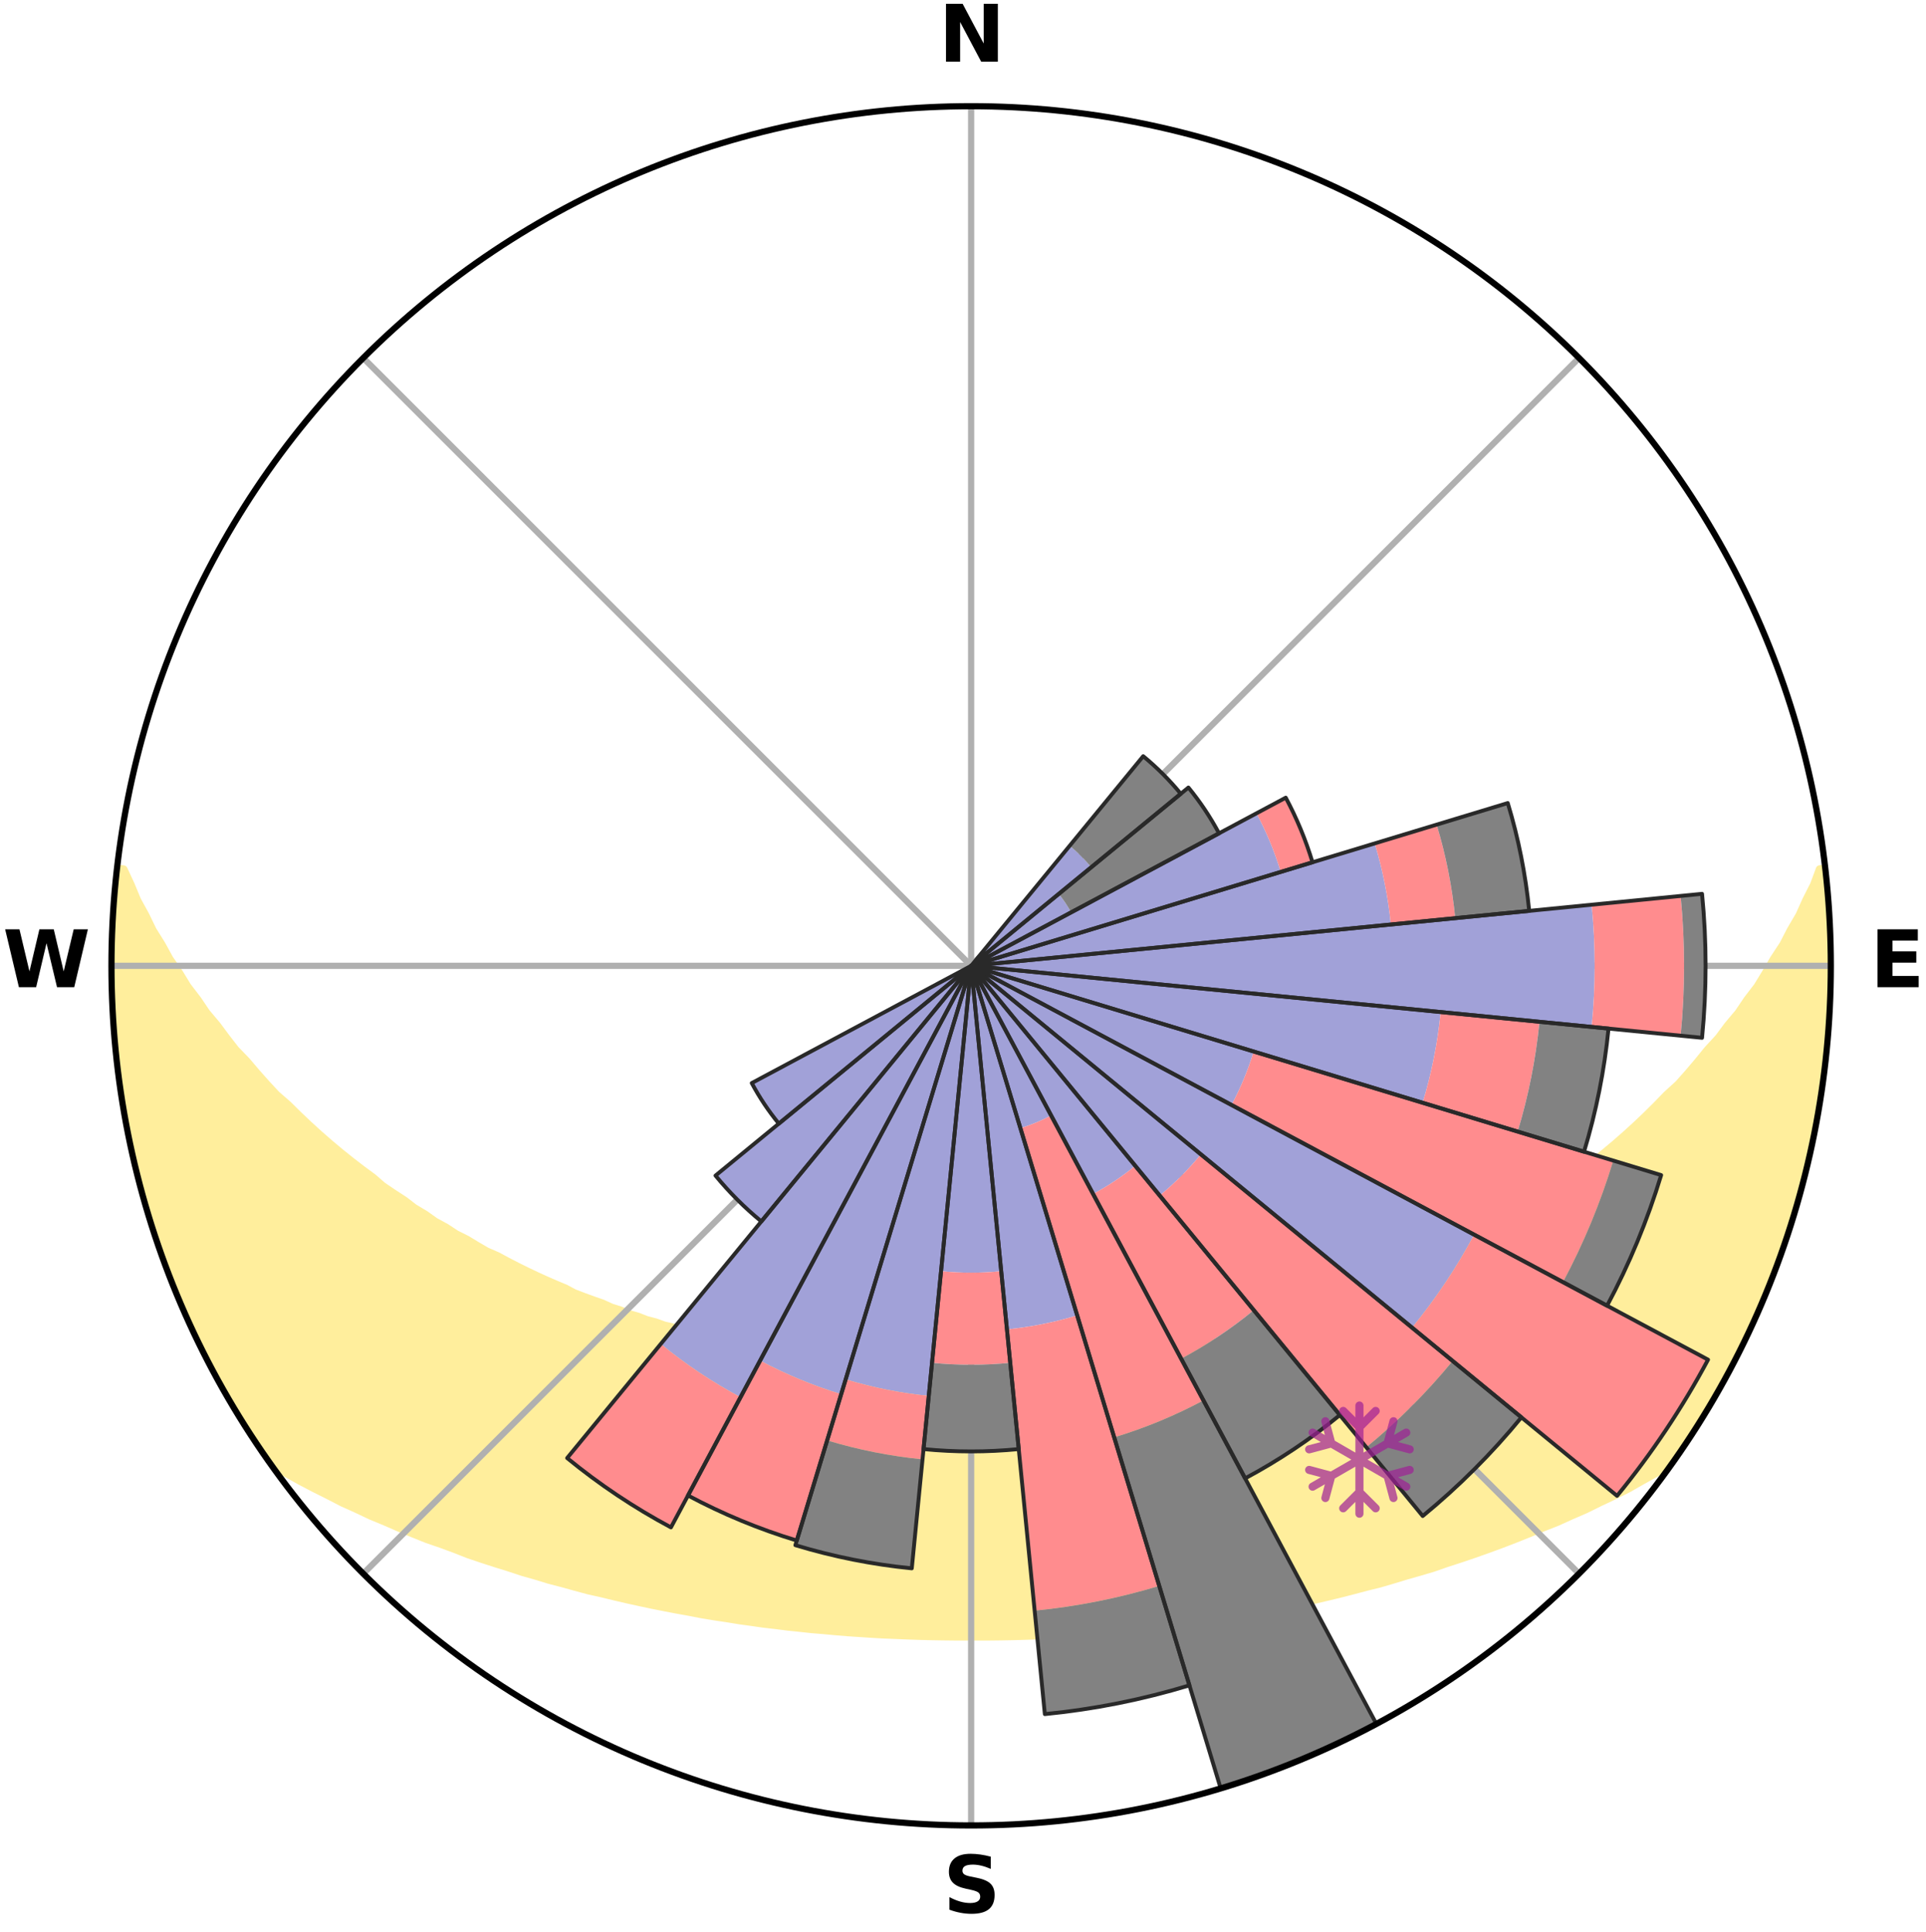 <?xml version="1.0" encoding="utf-8" standalone="no"?>
<!DOCTYPE svg PUBLIC "-//W3C//DTD SVG 1.1//EN"
  "http://www.w3.org/Graphics/SVG/1.1/DTD/svg11.dtd">
<svg xmlns:xlink="http://www.w3.org/1999/xlink" width="248.41pt" height="249.158pt" viewBox="0 0 248.41 249.158" xmlns="http://www.w3.org/2000/svg" version="1.1">
 <title>Ski Rose for Sainte-Croix / Les Rasses</title>
 <defs>
  <style type="text/css">*{stroke-linejoin: round; stroke-linecap: butt}</style>
 </defs>
 <g id="figure_1">
  <g id="patch_1">
   <path d="M 0 249.158 
L 248.41 249.158 
L 248.41 0 
L 0 0 
z
" style="fill: #ffffff"/>
  </g>
  <g id="axes_1">
   <g id="patch_2">
    <path d="M 236.135 124.579 
C 236.135 110.018 233.267 95.599 227.695 82.147 
C 222.122 68.695 213.955 56.471 203.659 46.175 
C 193.363 35.879 181.139 27.711 167.687 22.139 
C 154.235 16.567 139.815 13.699 125.255 13.699 
C 110.694 13.699 96.275 16.567 82.823 22.139 
C 69.371 27.711 57.147 35.879 46.851 46.175 
C 36.555 56.471 28.387 68.695 22.815 82.147 
C 17.243 95.599 14.375 110.018 14.375 124.579 
C 14.375 139.14 17.243 153.559 22.815 167.011 
C 28.387 180.463 36.555 192.687 46.851 202.983 
C 57.147 213.279 69.371 221.447 82.823 227.019 
C 96.275 232.591 110.694 235.459 125.255 235.459 
C 139.815 235.459 154.235 232.591 167.687 227.019 
C 181.139 221.447 193.363 213.279 203.659 202.983 
C 213.955 192.687 222.122 180.463 227.695 167.011 
C 233.267 153.559 236.135 139.14 236.135 124.579 
M 125.255 124.579 
C 125.255 124.579 125.255 124.579 125.255 124.579 
C 125.255 124.579 125.255 124.579 125.255 124.579 
C 125.255 124.579 125.255 124.579 125.255 124.579 
C 125.255 124.579 125.255 124.579 125.255 124.579 
C 125.255 124.579 125.255 124.579 125.255 124.579 
C 125.255 124.579 125.255 124.579 125.255 124.579 
C 125.255 124.579 125.255 124.579 125.255 124.579 
C 125.255 124.579 125.255 124.579 125.255 124.579 
C 125.255 124.579 125.255 124.579 125.255 124.579 
C 125.255 124.579 125.255 124.579 125.255 124.579 
C 125.255 124.579 125.255 124.579 125.255 124.579 
C 125.255 124.579 125.255 124.579 125.255 124.579 
C 125.255 124.579 125.255 124.579 125.255 124.579 
C 125.255 124.579 125.255 124.579 125.255 124.579 
C 125.255 124.579 125.255 124.579 125.255 124.579 
C 125.255 124.579 125.255 124.579 125.255 124.579 
z
" style="fill: #ffffff"/>
   </g>
   <g id="PolyCollection_1">
    <defs>
     <path id="m5b95f37489" d="M 235.421 -137.131 
L 234.697 -137.048 
L 233.956 -135.046 
L 232.949 -133.055 
L 232.079 -131.113 
L 230.956 -129.194 
L 229.992 -127.322 
L 228.783 -125.483 
L 227.744 -123.685 
L 226.672 -121.923 
L 225.359 -120.208 
L 224.226 -118.526 
L 222.856 -116.898 
L 221.668 -115.296 
L 220.248 -113.756 
L 219.012 -112.236 
L 217.755 -110.755 
L 216.477 -109.314 
L 214.976 -107.95 
L 213.662 -106.592 
L 212.331 -105.275 
L 210.986 -103.997 
L 209.626 -102.759 
L 208.254 -101.561 
L 206.871 -100.403 
L 205.478 -99.285 
L 204.076 -98.206 
L 202.667 -97.166 
L 201.253 -96.165 
L 199.833 -95.202 
L 198.589 -94.203 
L 197.161 -93.314 
L 195.905 -92.382 
L 194.473 -91.564 
L 193.21 -90.698 
L 191.777 -89.95 
L 190.511 -89.148 
L 189.083 -88.467 
L 187.817 -87.727 
L 186.55 -87.017 
L 185.284 -86.336 
L 184.02 -85.684 
L 182.757 -85.059 
L 181.498 -84.461 
L 180.242 -83.89 
L 178.991 -83.346 
L 177.745 -82.827 
L 176.505 -82.332 
L 175.271 -81.862 
L 174.044 -81.414 
L 172.938 -80.885 
L 171.723 -80.483 
L 170.516 -80.101 
L 169.421 -79.635 
L 168.229 -79.293 
L 167.143 -78.866 
L 165.967 -78.562 
L 164.89 -78.172 
L 163.817 -77.8 
L 162.666 -77.547 
L 161.604 -77.208 
L 160.546 -76.885 
L 159.423 -76.677 
L 158.378 -76.385 
L 157.338 -76.107 
L 156.303 -75.843 
L 155.274 -75.592 
L 154.25 -75.355 
L 153.231 -75.131 
L 152.17 -75.007 
L 151.166 -74.804 
L 150.167 -74.613 
L 149.174 -74.433 
L 148.186 -74.262 
L 147.236 -74.025 
L 146.256 -73.877 
L 145.282 -73.737 
L 144.313 -73.606 
L 143.349 -73.483 
L 142.39 -73.367 
L 141.436 -73.259 
L 140.486 -73.158 
L 139.556 -73.01 
L 138.613 -72.925 
L 137.675 -72.846 
L 136.74 -72.773 
L 135.817 -72.665 
L 134.888 -72.606 
L 133.961 -72.552 
L 133.038 -72.502 
L 132.12 -72.431 
L 131.201 -72.394 
L 130.283 -72.362 
L 129.367 -72.333 
L 128.453 -72.297 
L 127.538 -72.28 
L 126.625 -72.268 
L 125.711 -72.258 
L 124.798 -72.258 
L 123.885 -72.269 
L 122.972 -72.283 
L 122.057 -72.301 
L 121.143 -72.339 
L 120.228 -72.368 
L 119.31 -72.402 
L 118.394 -72.466 
L 117.473 -72.512 
L 116.55 -72.563 
L 115.625 -72.619 
L 114.704 -72.719 
L 113.773 -72.788 
L 112.839 -72.862 
L 111.901 -72.943 
L 110.959 -73.029 
L 110.029 -73.177 
L 109.08 -73.28 
L 108.127 -73.389 
L 107.169 -73.505 
L 106.206 -73.629 
L 105.237 -73.762 
L 104.294 -73.976 
L 103.318 -74.128 
L 102.337 -74.29 
L 101.35 -74.461 
L 100.357 -74.642 
L 99.359 -74.834 
L 98.356 -75.038 
L 97.347 -75.252 
L 96.333 -75.479 
L 95.313 -75.719 
L 94.228 -75.877 
L 93.195 -76.141 
L 92.156 -76.42 
L 91.112 -76.713 
L 90.064 -77.022 
L 88.934 -77.245 
L 87.873 -77.584 
L 86.809 -77.94 
L 85.652 -78.21 
L 84.577 -78.601 
L 83.403 -78.905 
L 82.317 -79.332 
L 81.127 -79.674 
L 80.034 -80.14 
L 78.829 -80.522 
L 77.729 -81.03 
L 76.511 -81.454 
L 75.286 -81.902 
L 74.054 -82.372 
L 72.943 -82.969 
L 71.703 -83.487 
L 70.457 -84.031 
L 69.206 -84.6 
L 67.952 -85.196 
L 66.695 -85.819 
L 65.436 -86.47 
L 64.175 -87.149 
L 62.758 -87.766 
L 61.493 -88.505 
L 60.23 -89.273 
L 58.803 -89.986 
L 57.541 -90.818 
L 56.112 -91.6 
L 54.855 -92.496 
L 53.428 -93.348 
L 52.181 -94.311 
L 50.76 -95.235 
L 49.342 -96.196 
L 48.116 -97.263 
L 46.711 -98.299 
L 45.314 -99.374 
L 43.925 -100.488 
L 42.546 -101.642 
L 41.178 -102.835 
L 39.823 -104.069 
L 38.481 -105.342 
L 37.154 -106.655 
L 35.641 -107.97 
L 34.347 -109.366 
L 33.072 -110.802 
L 31.818 -112.278 
L 30.379 -113.769 
L 29.169 -115.327 
L 27.983 -116.924 
L 26.616 -118.546 
L 25.485 -120.223 
L 24.175 -121.932 
L 23.104 -123.688 
L 21.86 -125.481 
L 20.858 -127.313 
L 19.69 -129.188 
L 18.771 -131.092 
L 17.699 -133.044 
L 16.883 -135.014 
L 15.947 -137.033 
L 15.154 -137.123 
L 15.154 -137.123 
L 14.997 -135.196 
L 14.761 -133.275 
L 14.601 -131.347 
L 14.611 -129.41 
L 14.474 -127.48 
L 14.41 -125.546 
L 14.52 -123.613 
L 14.482 -121.678 
L 14.513 -119.744 
L 14.646 -117.814 
L 14.886 -115.893 
L 14.902 -113.953 
L 15.129 -112.032 
L 15.385 -110.114 
L 15.751 -108.214 
L 15.973 -106.292 
L 16.239 -104.374 
L 16.616 -102.476 
L 17.023 -100.585 
L 17.545 -98.72 
L 17.927 -96.822 
L 18.427 -94.953 
L 18.956 -93.092 
L 19.515 -91.239 
L 20.18 -89.422 
L 20.798 -87.589 
L 21.447 -85.767 
L 22.127 -83.956 
L 22.838 -82.157 
L 23.581 -80.37 
L 24.437 -78.634 
L 25.235 -76.872 
L 26.078 -75.131 
L 26.955 -73.407 
L 27.868 -71.702 
L 28.756 -69.983 
L 29.73 -68.31 
L 30.734 -66.656 
L 31.768 -65.021 
L 32.8 -63.385 
L 33.881 -61.78 
L 35.05 -60.236 
L 36.851 -59.163 
L 38.673 -58.142 
L 40.516 -57.175 
L 42.366 -56.251 
L 44.164 -55.321 
L 46.025 -54.483 
L 47.827 -53.629 
L 49.681 -52.862 
L 51.479 -52.08 
L 53.273 -51.33 
L 55.064 -50.613 
L 56.9 -49.982 
L 58.678 -49.327 
L 60.403 -48.647 
L 62.169 -48.05 
L 63.928 -47.481 
L 65.679 -46.938 
L 67.386 -46.373 
L 69.121 -45.882 
L 70.811 -45.362 
L 72.529 -44.919 
L 74.208 -44.452 
L 75.877 -44.002 
L 77.569 -43.624 
L 79.226 -43.223 
L 80.873 -42.837 
L 82.515 -42.477 
L 84.147 -42.13 
L 85.775 -41.807 
L 87.392 -41.497 
L 89.005 -41.21 
L 90.593 -40.899 
L 92.19 -40.639 
L 93.782 -40.401 
L 95.354 -40.142 
L 96.931 -39.928 
L 98.493 -39.7 
L 100.06 -39.522 
L 101.612 -39.324 
L 103.165 -39.165 
L 104.708 -38.997 
L 106.253 -38.87 
L 107.788 -38.728 
L 109.32 -38.601 
L 110.85 -38.501 
L 112.375 -38.399 
L 113.897 -38.31 
L 115.419 -38.251 
L 116.936 -38.186 
L 118.451 -38.133 
L 119.965 -38.093 
L 121.478 -38.067 
L 122.989 -38.049 
L 124.5 -38.044 
L 126.01 -38.046 
L 127.521 -38.047 
L 129.032 -38.064 
L 130.545 -38.092 
L 132.058 -38.133 
L 133.574 -38.18 
L 135.091 -38.244 
L 136.611 -38.321 
L 138.133 -38.41 
L 139.661 -38.491 
L 141.189 -38.606 
L 142.72 -38.734 
L 144.259 -38.857 
L 145.798 -39.011 
L 147.348 -39.15 
L 148.896 -39.333 
L 150.447 -39.531 
L 152.012 -39.717 
L 153.585 -39.909 
L 155.152 -40.153 
L 156.735 -40.382 
L 158.312 -40.659 
L 159.911 -40.912 
L 161.514 -41.188 
L 163.128 -41.474 
L 164.746 -41.785 
L 166.375 -42.106 
L 168.007 -42.453 
L 169.651 -42.812 
L 171.298 -43.198 
L 172.956 -43.598 
L 174.618 -44.026 
L 176.29 -44.47 
L 177.999 -44.891 
L 179.682 -45.387 
L 181.375 -45.901 
L 183.11 -46.393 
L 184.853 -46.909 
L 186.561 -47.506 
L 188.319 -48.076 
L 190.085 -48.673 
L 191.857 -49.299 
L 193.636 -49.954 
L 195.421 -50.639 
L 197.211 -51.356 
L 199.005 -52.105 
L 200.86 -52.833 
L 202.66 -53.65 
L 204.516 -54.455 
L 206.317 -55.345 
L 208.178 -56.223 
L 210.027 -57.148 
L 211.808 -58.165 
L 213.634 -59.182 
L 215.431 -60.257 
L 216.633 -61.777 
L 217.707 -63.386 
L 218.72 -65.035 
L 219.789 -66.648 
L 220.771 -68.316 
L 221.673 -70.028 
L 222.634 -71.706 
L 223.54 -73.415 
L 224.397 -75.149 
L 225.323 -76.849 
L 226.07 -78.635 
L 226.917 -80.375 
L 227.654 -82.164 
L 228.397 -83.95 
L 229.093 -85.756 
L 229.741 -87.578 
L 230.405 -89.396 
L 230.953 -91.252 
L 231.456 -93.121 
L 232.036 -94.966 
L 232.582 -96.822 
L 232.999 -98.712 
L 233.502 -100.581 
L 233.79 -102.497 
L 234.185 -104.39 
L 234.568 -106.286 
L 234.91 -108.191 
L 235.034 -110.126 
L 235.297 -112.041 
L 235.51 -113.963 
L 235.699 -115.887 
L 235.849 -117.815 
L 235.957 -119.746 
L 236.035 -121.678 
L 236.078 -123.612 
L 236.086 -125.546 
L 236.055 -127.48 
L 235.995 -129.414 
L 235.901 -131.346 
L 235.77 -133.277 
L 235.611 -135.205 
L 235.421 -137.131 
z
" style="stroke: #ffee9c"/>
    </defs>
    <g clip-path="url(#p50d373ecd1)">
     <use xlink:href="#m5b95f37489" x="0" y="249.158" style="fill: #ffee9c; stroke: #ffee9c"/>
    </g>
   </g>
   <g id="matplotlib.axis_1">
    <g id="xtick_1">
     <g id="line2d_1">
      <path d="M 125.255 124.579 
L 125.255 13.699 
" clip-path="url(#p50d373ecd1)" style="fill: none; stroke: #b0b0b0; stroke-width: 0.8; stroke-linecap: square"/>
     </g>
     <g id="text_1">
      <!-- N -->
      <g transform="translate(121.07 7.958) scale(0.1 -0.1)">
       <defs>
        <path id="DejaVuSans-Bold-4e" d="M 588 4666 
L 1931 4666 
L 3628 1466 
L 3628 4666 
L 4769 4666 
L 4769 0 
L 3425 0 
L 1728 3200 
L 1728 0 
L 588 0 
L 588 4666 
z
" transform="scale(0.016)"/>
       </defs>
       <use xlink:href="#DejaVuSans-Bold-4e"/>
      </g>
     </g>
    </g>
    <g id="xtick_2">
     <g id="line2d_2">
      <path d="M 125.255 124.579 
L 203.659 46.175 
" clip-path="url(#p50d373ecd1)" style="fill: none; stroke: #b0b0b0; stroke-width: 0.8; stroke-linecap: square"/>
     </g>
    </g>
    <g id="xtick_3">
     <g id="line2d_3">
      <path d="M 125.255 124.579 
L 236.135 124.579 
" clip-path="url(#p50d373ecd1)" style="fill: none; stroke: #b0b0b0; stroke-width: 0.8; stroke-linecap: square"/>
     </g>
     <g id="text_2">
      <!-- E -->
      <g transform="translate(241.219 127.338) scale(0.1 -0.1)">
       <defs>
        <path id="DejaVuSans-Bold-45" d="M 588 4666 
L 3834 4666 
L 3834 3756 
L 1791 3756 
L 1791 2888 
L 3713 2888 
L 3713 1978 
L 1791 1978 
L 1791 909 
L 3903 909 
L 3903 0 
L 588 0 
L 588 4666 
z
" transform="scale(0.016)"/>
       </defs>
       <use xlink:href="#DejaVuSans-Bold-45"/>
      </g>
     </g>
    </g>
    <g id="xtick_4">
     <g id="line2d_4">
      <path d="M 125.255 124.579 
L 203.659 202.983 
" clip-path="url(#p50d373ecd1)" style="fill: none; stroke: #b0b0b0; stroke-width: 0.8; stroke-linecap: square"/>
     </g>
    </g>
    <g id="xtick_5">
     <g id="line2d_5">
      <path d="M 125.255 124.579 
L 125.255 235.459 
" clip-path="url(#p50d373ecd1)" style="fill: none; stroke: #b0b0b0; stroke-width: 0.8; stroke-linecap: square"/>
     </g>
     <g id="text_3">
      <!-- S -->
      <g transform="translate(121.654 246.718) scale(0.1 -0.1)">
       <defs>
        <path id="DejaVuSans-Bold-53" d="M 3834 4519 
L 3834 3531 
Q 3450 3703 3084 3790 
Q 2719 3878 2394 3878 
Q 1963 3878 1756 3759 
Q 1550 3641 1550 3391 
Q 1550 3203 1689 3098 
Q 1828 2994 2194 2919 
L 2706 2816 
Q 3484 2659 3812 2340 
Q 4141 2022 4141 1434 
Q 4141 663 3683 286 
Q 3225 -91 2284 -91 
Q 1841 -91 1394 -6 
Q 947 78 500 244 
L 500 1259 
Q 947 1022 1364 901 
Q 1781 781 2169 781 
Q 2563 781 2772 912 
Q 2981 1044 2981 1288 
Q 2981 1506 2839 1625 
Q 2697 1744 2272 1838 
L 1806 1941 
Q 1106 2091 782 2419 
Q 459 2747 459 3303 
Q 459 4000 909 4375 
Q 1359 4750 2203 4750 
Q 2588 4750 2994 4692 
Q 3400 4634 3834 4519 
z
" transform="scale(0.016)"/>
       </defs>
       <use xlink:href="#DejaVuSans-Bold-53"/>
      </g>
     </g>
    </g>
    <g id="xtick_6">
     <g id="line2d_6">
      <path d="M 125.255 124.579 
L 46.851 202.983 
" clip-path="url(#p50d373ecd1)" style="fill: none; stroke: #b0b0b0; stroke-width: 0.8; stroke-linecap: square"/>
     </g>
    </g>
    <g id="xtick_7">
     <g id="line2d_7">
      <path d="M 125.255 124.579 
L 14.375 124.579 
" clip-path="url(#p50d373ecd1)" style="fill: none; stroke: #b0b0b0; stroke-width: 0.8; stroke-linecap: square"/>
     </g>
     <g id="text_4">
      <!-- W -->
      <g transform="translate(0.36 127.338) scale(0.1 -0.1)">
       <defs>
        <path id="DejaVuSans-Bold-57" d="M 191 4666 
L 1344 4666 
L 2150 1275 
L 2950 4666 
L 4109 4666 
L 4909 1275 
L 5716 4666 
L 6859 4666 
L 5759 0 
L 4372 0 
L 3525 3547 
L 2688 0 
L 1300 0 
L 191 4666 
z
" transform="scale(0.016)"/>
       </defs>
       <use xlink:href="#DejaVuSans-Bold-57"/>
      </g>
     </g>
    </g>
    <g id="xtick_8">
     <g id="line2d_8">
      <path d="M 125.255 124.579 
L 46.851 46.175 
" clip-path="url(#p50d373ecd1)" style="fill: none; stroke: #b0b0b0; stroke-width: 0.8; stroke-linecap: square"/>
     </g>
    </g>
   </g>
   <g id="matplotlib.axis_2"/>
   <g id="patch_3">
    <path d="M 125.255 124.579 
C 125.255 124.579 125.255 124.579 125.255 124.579 
C 125.255 124.579 125.255 124.579 125.255 124.579 
L 125.255 124.579 
C 125.255 124.579 125.255 124.579 125.255 124.579 
C 125.255 124.579 125.255 124.579 125.255 124.579 
z
" clip-path="url(#p50d373ecd1)" style="fill: #d9d9d9"/>
   </g>
   <g id="patch_4">
    <path d="M 125.255 124.579 
C 125.255 124.579 125.255 124.579 125.255 124.579 
C 125.255 124.579 125.255 124.579 125.255 124.579 
L 125.255 124.579 
C 125.255 124.579 125.255 124.579 125.255 124.579 
C 125.255 124.579 125.255 124.579 125.255 124.579 
z
" clip-path="url(#p50d373ecd1)" style="fill: #d9d9d9"/>
   </g>
   <g id="patch_5">
    <path d="M 125.255 124.579 
C 125.255 124.579 125.255 124.579 125.255 124.579 
C 125.255 124.579 125.255 124.579 125.255 124.579 
L 125.255 124.579 
C 125.255 124.579 125.255 124.579 125.255 124.579 
C 125.255 124.579 125.255 124.579 125.255 124.579 
z
" clip-path="url(#p50d373ecd1)" style="fill: #d9d9d9"/>
   </g>
   <g id="patch_6">
    <path d="M 125.255 124.579 
C 125.255 124.579 125.255 124.579 125.255 124.579 
C 125.255 124.579 125.255 124.579 125.255 124.579 
L 125.255 124.579 
C 125.255 124.579 125.255 124.579 125.255 124.579 
C 125.255 124.579 125.255 124.579 125.255 124.579 
z
" clip-path="url(#p50d373ecd1)" style="fill: #d9d9d9"/>
   </g>
   <g id="patch_7">
    <path d="M 125.255 124.579 
C 125.255 124.579 125.255 124.579 125.255 124.579 
C 125.255 124.579 125.255 124.579 125.255 124.579 
L 125.255 124.579 
C 125.255 124.579 125.255 124.579 125.255 124.579 
C 125.255 124.579 125.255 124.579 125.255 124.579 
z
" clip-path="url(#p50d373ecd1)" style="fill: #d9d9d9"/>
   </g>
   <g id="patch_8">
    <path d="M 125.255 124.579 
C 125.255 124.579 125.255 124.579 125.255 124.579 
C 125.255 124.579 125.255 124.579 125.255 124.579 
L 125.255 124.579 
C 125.255 124.579 125.255 124.579 125.255 124.579 
C 125.255 124.579 125.255 124.579 125.255 124.579 
z
" clip-path="url(#p50d373ecd1)" style="fill: #d9d9d9"/>
   </g>
   <g id="patch_9">
    <path d="M 125.255 124.579 
C 125.255 124.579 125.255 124.579 125.255 124.579 
C 125.255 124.579 125.255 124.579 125.255 124.579 
L 125.255 124.579 
C 125.255 124.579 125.255 124.579 125.255 124.579 
C 125.255 124.579 125.255 124.579 125.255 124.579 
z
" clip-path="url(#p50d373ecd1)" style="fill: #d9d9d9"/>
   </g>
   <g id="patch_10">
    <path d="M 125.255 124.579 
C 125.255 124.579 125.255 124.579 125.255 124.579 
C 125.255 124.579 125.255 124.579 125.255 124.579 
L 125.255 124.579 
C 125.255 124.579 125.255 124.579 125.255 124.579 
C 125.255 124.579 125.255 124.579 125.255 124.579 
z
" clip-path="url(#p50d373ecd1)" style="fill: #d9d9d9"/>
   </g>
   <g id="patch_11">
    <path d="M 125.255 124.579 
C 125.255 124.579 125.255 124.579 125.255 124.579 
C 125.255 124.579 125.255 124.579 125.255 124.579 
L 125.255 124.579 
C 125.255 124.579 125.255 124.579 125.255 124.579 
C 125.255 124.579 125.255 124.579 125.255 124.579 
z
" clip-path="url(#p50d373ecd1)" style="fill: #d9d9d9"/>
   </g>
   <g id="patch_12">
    <path d="M 125.255 124.579 
C 125.255 124.579 125.255 124.579 125.255 124.579 
C 125.255 124.579 125.255 124.579 125.255 124.579 
L 125.255 124.579 
C 125.255 124.579 125.255 124.579 125.255 124.579 
C 125.255 124.579 125.255 124.579 125.255 124.579 
z
" clip-path="url(#p50d373ecd1)" style="fill: #d9d9d9"/>
   </g>
   <g id="patch_13">
    <path d="M 125.255 124.579 
C 125.255 124.579 125.255 124.579 125.255 124.579 
C 125.255 124.579 125.255 124.579 125.255 124.579 
L 125.255 124.579 
C 125.255 124.579 125.255 124.579 125.255 124.579 
C 125.255 124.579 125.255 124.579 125.255 124.579 
z
" clip-path="url(#p50d373ecd1)" style="fill: #d9d9d9"/>
   </g>
   <g id="patch_14">
    <path d="M 125.255 124.579 
C 125.255 124.579 125.255 124.579 125.255 124.579 
C 125.255 124.579 125.255 124.579 125.255 124.579 
L 125.255 124.579 
C 125.255 124.579 125.255 124.579 125.255 124.579 
C 125.255 124.579 125.255 124.579 125.255 124.579 
z
" clip-path="url(#p50d373ecd1)" style="fill: #d9d9d9"/>
   </g>
   <g id="patch_15">
    <path d="M 125.255 124.579 
C 125.255 124.579 125.255 124.579 125.255 124.579 
C 125.255 124.579 125.255 124.579 125.255 124.579 
L 125.255 124.579 
C 125.255 124.579 125.255 124.579 125.255 124.579 
C 125.255 124.579 125.255 124.579 125.255 124.579 
z
" clip-path="url(#p50d373ecd1)" style="fill: #d9d9d9"/>
   </g>
   <g id="patch_16">
    <path d="M 125.255 124.579 
C 125.255 124.579 125.255 124.579 125.255 124.579 
C 125.255 124.579 125.255 124.579 125.255 124.579 
L 125.255 124.579 
C 125.255 124.579 125.255 124.579 125.255 124.579 
C 125.255 124.579 125.255 124.579 125.255 124.579 
z
" clip-path="url(#p50d373ecd1)" style="fill: #d9d9d9"/>
   </g>
   <g id="patch_17">
    <path d="M 125.255 124.579 
C 125.255 124.579 125.255 124.579 125.255 124.579 
C 125.255 124.579 125.255 124.579 125.255 124.579 
L 125.255 124.579 
C 125.255 124.579 125.255 124.579 125.255 124.579 
C 125.255 124.579 125.255 124.579 125.255 124.579 
z
" clip-path="url(#p50d373ecd1)" style="fill: #d9d9d9"/>
   </g>
   <g id="patch_18">
    <path d="M 125.255 124.579 
C 125.255 124.579 125.255 124.579 125.255 124.579 
C 125.255 124.579 125.255 124.579 125.255 124.579 
L 125.255 124.579 
C 125.255 124.579 125.255 124.579 125.255 124.579 
C 125.255 124.579 125.255 124.579 125.255 124.579 
z
" clip-path="url(#p50d373ecd1)" style="fill: #d9d9d9"/>
   </g>
   <g id="patch_19">
    <path d="M 125.255 124.579 
C 125.255 124.579 125.255 124.579 125.255 124.579 
C 125.255 124.579 125.255 124.579 125.255 124.579 
L 125.255 124.579 
C 125.255 124.579 125.255 124.579 125.255 124.579 
C 125.255 124.579 125.255 124.579 125.255 124.579 
z
" clip-path="url(#p50d373ecd1)" style="fill: #d9d9d9"/>
   </g>
   <g id="patch_20">
    <path d="M 125.255 124.579 
C 125.255 124.579 125.255 124.579 125.255 124.579 
C 125.255 124.579 125.255 124.579 125.255 124.579 
L 125.255 124.579 
C 125.255 124.579 125.255 124.579 125.255 124.579 
C 125.255 124.579 125.255 124.579 125.255 124.579 
z
" clip-path="url(#p50d373ecd1)" style="fill: #d9d9d9"/>
   </g>
   <g id="patch_21">
    <path d="M 125.255 124.579 
C 125.255 124.579 125.255 124.579 125.255 124.579 
C 125.255 124.579 125.255 124.579 125.255 124.579 
L 125.255 124.579 
C 125.255 124.579 125.255 124.579 125.255 124.579 
C 125.255 124.579 125.255 124.579 125.255 124.579 
z
" clip-path="url(#p50d373ecd1)" style="fill: #d9d9d9"/>
   </g>
   <g id="patch_22">
    <path d="M 125.255 124.579 
C 125.255 124.579 125.255 124.579 125.255 124.579 
C 125.255 124.579 125.255 124.579 125.255 124.579 
L 125.255 124.579 
C 125.255 124.579 125.255 124.579 125.255 124.579 
C 125.255 124.579 125.255 124.579 125.255 124.579 
z
" clip-path="url(#p50d373ecd1)" style="fill: #d9d9d9"/>
   </g>
   <g id="patch_23">
    <path d="M 125.255 124.579 
C 125.255 124.579 125.255 124.579 125.255 124.579 
C 125.255 124.579 125.255 124.579 125.255 124.579 
L 125.255 124.579 
C 125.255 124.579 125.255 124.579 125.255 124.579 
C 125.255 124.579 125.255 124.579 125.255 124.579 
z
" clip-path="url(#p50d373ecd1)" style="fill: #d9d9d9"/>
   </g>
   <g id="patch_24">
    <path d="M 125.255 124.579 
C 125.255 124.579 125.255 124.579 125.255 124.579 
C 125.255 124.579 125.255 124.579 125.255 124.579 
L 125.255 124.579 
C 125.255 124.579 125.255 124.579 125.255 124.579 
C 125.255 124.579 125.255 124.579 125.255 124.579 
z
" clip-path="url(#p50d373ecd1)" style="fill: #d9d9d9"/>
   </g>
   <g id="patch_25">
    <path d="M 125.255 124.579 
C 125.255 124.579 125.255 124.579 125.255 124.579 
C 125.255 124.579 125.255 124.579 125.255 124.579 
L 125.255 124.579 
C 125.255 124.579 125.255 124.579 125.255 124.579 
C 125.255 124.579 125.255 124.579 125.255 124.579 
z
" clip-path="url(#p50d373ecd1)" style="fill: #d9d9d9"/>
   </g>
   <g id="patch_26">
    <path d="M 125.255 124.579 
C 125.255 124.579 125.255 124.579 125.255 124.579 
C 125.255 124.579 125.255 124.579 125.255 124.579 
L 125.255 124.579 
C 125.255 124.579 125.255 124.579 125.255 124.579 
C 125.255 124.579 125.255 124.579 125.255 124.579 
z
" clip-path="url(#p50d373ecd1)" style="fill: #d9d9d9"/>
   </g>
   <g id="patch_27">
    <path d="M 125.255 124.579 
C 125.255 124.579 125.255 124.579 125.255 124.579 
C 125.255 124.579 125.255 124.579 125.255 124.579 
L 125.255 124.579 
C 125.255 124.579 125.255 124.579 125.255 124.579 
C 125.255 124.579 125.255 124.579 125.255 124.579 
z
" clip-path="url(#p50d373ecd1)" style="fill: #d9d9d9"/>
   </g>
   <g id="patch_28">
    <path d="M 125.255 124.579 
C 125.255 124.579 125.255 124.579 125.255 124.579 
C 125.255 124.579 125.255 124.579 125.255 124.579 
L 125.255 124.579 
C 125.255 124.579 125.255 124.579 125.255 124.579 
C 125.255 124.579 125.255 124.579 125.255 124.579 
z
" clip-path="url(#p50d373ecd1)" style="fill: #d9d9d9"/>
   </g>
   <g id="patch_29">
    <path d="M 125.255 124.579 
C 125.255 124.579 125.255 124.579 125.255 124.579 
C 125.255 124.579 125.255 124.579 125.255 124.579 
L 125.255 124.579 
C 125.255 124.579 125.255 124.579 125.255 124.579 
C 125.255 124.579 125.255 124.579 125.255 124.579 
z
" clip-path="url(#p50d373ecd1)" style="fill: #d9d9d9"/>
   </g>
   <g id="patch_30">
    <path d="M 125.255 124.579 
C 125.255 124.579 125.255 124.579 125.255 124.579 
C 125.255 124.579 125.255 124.579 125.255 124.579 
L 125.255 124.579 
C 125.255 124.579 125.255 124.579 125.255 124.579 
C 125.255 124.579 125.255 124.579 125.255 124.579 
z
" clip-path="url(#p50d373ecd1)" style="fill: #d9d9d9"/>
   </g>
   <g id="patch_31">
    <path d="M 125.255 124.579 
C 125.255 124.579 125.255 124.579 125.255 124.579 
C 125.255 124.579 125.255 124.579 125.255 124.579 
L 125.255 124.579 
C 125.255 124.579 125.255 124.579 125.255 124.579 
C 125.255 124.579 125.255 124.579 125.255 124.579 
z
" clip-path="url(#p50d373ecd1)" style="fill: #d9d9d9"/>
   </g>
   <g id="patch_32">
    <path d="M 125.255 124.579 
C 125.255 124.579 125.255 124.579 125.255 124.579 
C 125.255 124.579 125.255 124.579 125.255 124.579 
L 125.255 124.579 
C 125.255 124.579 125.255 124.579 125.255 124.579 
C 125.255 124.579 125.255 124.579 125.255 124.579 
z
" clip-path="url(#p50d373ecd1)" style="fill: #d9d9d9"/>
   </g>
   <g id="patch_33">
    <path d="M 125.255 124.579 
C 125.255 124.579 125.255 124.579 125.255 124.579 
C 125.255 124.579 125.255 124.579 125.255 124.579 
L 125.255 124.579 
C 125.255 124.579 125.255 124.579 125.255 124.579 
C 125.255 124.579 125.255 124.579 125.255 124.579 
z
" clip-path="url(#p50d373ecd1)" style="fill: #d9d9d9"/>
   </g>
   <g id="patch_34">
    <path d="M 125.255 124.579 
C 125.255 124.579 125.255 124.579 125.255 124.579 
C 125.255 124.579 125.255 124.579 125.255 124.579 
L 125.255 124.579 
C 125.255 124.579 125.255 124.579 125.255 124.579 
C 125.255 124.579 125.255 124.579 125.255 124.579 
z
" clip-path="url(#p50d373ecd1)" style="fill: #d9d9d9"/>
   </g>
   <g id="patch_35">
    <path d="M 125.255 124.579 
C 125.255 124.579 125.255 124.579 125.255 124.579 
C 125.255 124.579 125.255 124.579 125.255 124.579 
L 125.255 124.579 
C 125.255 124.579 125.255 124.579 125.255 124.579 
C 125.255 124.579 125.255 124.579 125.255 124.579 
z
" clip-path="url(#p50d373ecd1)" style="fill: #a1a1d8"/>
   </g>
   <g id="patch_36">
    <path d="M 125.255 124.579 
C 125.255 124.579 125.255 124.579 125.255 124.579 
C 125.255 124.579 125.255 124.579 125.255 124.579 
L 125.255 124.579 
C 125.255 124.579 125.255 124.579 125.255 124.579 
C 125.255 124.579 125.255 124.579 125.255 124.579 
z
" clip-path="url(#p50d373ecd1)" style="fill: #a1a1d8"/>
   </g>
   <g id="patch_37">
    <path d="M 125.255 124.579 
C 125.255 124.579 125.255 124.579 125.255 124.579 
C 125.255 124.579 125.255 124.579 125.255 124.579 
L 125.255 124.579 
C 125.255 124.579 125.255 124.579 125.255 124.579 
C 125.255 124.579 125.255 124.579 125.255 124.579 
z
" clip-path="url(#p50d373ecd1)" style="fill: #a1a1d8"/>
   </g>
   <g id="patch_38">
    <path d="M 125.255 124.579 
C 125.255 124.579 125.255 124.579 125.255 124.579 
C 125.255 124.579 125.255 124.579 125.255 124.579 
L 125.255 124.579 
C 125.255 124.579 125.255 124.579 125.255 124.579 
C 125.255 124.579 125.255 124.579 125.255 124.579 
z
" clip-path="url(#p50d373ecd1)" style="fill: #a1a1d8"/>
   </g>
   <g id="patch_39">
    <path d="M 125.255 124.579 
C 125.255 124.579 125.255 124.579 125.255 124.579 
C 125.255 124.579 125.255 124.579 125.255 124.579 
L 140.742 111.869 
C 140.326 111.362 139.885 110.876 139.422 110.412 
C 138.958 109.949 138.472 109.508 137.965 109.092 
z
" clip-path="url(#p50d373ecd1)" style="fill: #a1a1d8"/>
   </g>
   <g id="patch_40">
    <path d="M 125.255 124.579 
C 125.255 124.579 125.255 124.579 125.255 124.579 
C 125.255 124.579 125.255 124.579 125.255 124.579 
L 138.146 117.689 
C 137.92 117.267 137.674 116.856 137.408 116.458 
C 137.142 116.061 136.857 115.676 136.554 115.306 
z
" clip-path="url(#p50d373ecd1)" style="fill: #a1a1d8"/>
   </g>
   <g id="patch_41">
    <path d="M 125.255 124.579 
C 125.255 124.579 125.255 124.579 125.255 124.579 
C 125.255 124.579 125.255 124.579 125.255 124.579 
L 165.19 112.465 
C 164.793 111.158 164.333 109.871 163.81 108.609 
C 163.287 107.347 162.703 106.111 162.059 104.907 
z
" clip-path="url(#p50d373ecd1)" style="fill: #a1a1d8"/>
   </g>
   <g id="patch_42">
    <path d="M 125.255 124.579 
C 125.255 124.579 125.255 124.579 125.255 124.579 
C 125.255 124.579 125.255 124.579 125.255 124.579 
L 179.387 119.248 
C 179.212 117.476 178.951 115.714 178.603 113.967 
C 178.256 112.221 177.823 110.493 177.306 108.789 
z
" clip-path="url(#p50d373ecd1)" style="fill: #a1a1d8"/>
   </g>
   <g id="patch_43">
    <path d="M 125.255 124.579 
C 125.255 124.579 125.255 124.579 125.255 124.579 
C 125.255 124.579 125.255 124.579 125.255 124.579 
L 205.289 132.462 
C 205.547 129.842 205.677 127.211 205.677 124.579 
C 205.677 121.947 205.547 119.316 205.289 116.696 
z
" clip-path="url(#p50d373ecd1)" style="fill: #a1a1d8"/>
   </g>
   <g id="patch_44">
    <path d="M 125.255 124.579 
C 125.255 124.579 125.255 124.579 125.255 124.579 
C 125.255 124.579 125.255 124.579 125.255 124.579 
L 183.488 142.244 
C 184.067 140.338 184.551 138.405 184.94 136.451 
C 185.328 134.498 185.621 132.526 185.816 130.544 
z
" clip-path="url(#p50d373ecd1)" style="fill: #a1a1d8"/>
   </g>
   <g id="patch_45">
    <path d="M 125.255 124.579 
C 125.255 124.579 125.255 124.579 125.255 124.579 
C 125.255 124.579 125.255 124.579 125.255 124.579 
L 158.84 142.531 
C 159.427 141.431 159.961 140.304 160.438 139.152 
C 160.915 138.001 161.335 136.826 161.697 135.634 
z
" clip-path="url(#p50d373ecd1)" style="fill: #a1a1d8"/>
   </g>
   <g id="patch_46">
    <path d="M 125.255 124.579 
C 125.255 124.579 125.255 124.579 125.255 124.579 
C 125.255 124.579 125.255 124.579 125.255 124.579 
L 182.124 171.251 
C 183.652 169.389 185.087 167.454 186.425 165.452 
C 187.763 163.45 189.002 161.383 190.137 159.259 
z
" clip-path="url(#p50d373ecd1)" style="fill: #a1a1d8"/>
   </g>
   <g id="patch_47">
    <path d="M 125.255 124.579 
C 125.255 124.579 125.255 124.579 125.255 124.579 
C 125.255 124.579 125.255 124.579 125.255 124.579 
L 149.575 154.213 
C 150.545 153.417 151.475 152.574 152.362 151.687 
C 153.25 150.799 154.093 149.869 154.889 148.899 
z
" clip-path="url(#p50d373ecd1)" style="fill: #a1a1d8"/>
   </g>
   <g id="patch_48">
    <path d="M 125.255 124.579 
C 125.255 124.579 125.255 124.579 125.255 124.579 
C 125.255 124.579 125.255 124.579 125.255 124.579 
L 140.985 154.009 
C 141.949 153.494 142.886 152.932 143.794 152.325 
C 144.702 151.718 145.58 151.067 146.424 150.374 
z
" clip-path="url(#p50d373ecd1)" style="fill: #a1a1d8"/>
   </g>
   <g id="patch_49">
    <path d="M 125.255 124.579 
C 125.255 124.579 125.255 124.579 125.255 124.579 
C 125.255 124.579 125.255 124.579 125.255 124.579 
L 131.609 145.525 
C 132.294 145.317 132.969 145.075 133.631 144.801 
C 134.293 144.527 134.941 144.22 135.573 143.883 
z
" clip-path="url(#p50d373ecd1)" style="fill: #a1a1d8"/>
   </g>
   <g id="patch_50">
    <path d="M 125.255 124.579 
C 125.255 124.579 125.255 124.579 125.255 124.579 
C 125.255 124.579 125.255 124.579 125.255 124.579 
L 129.874 171.476 
C 131.409 171.324 132.935 171.098 134.448 170.797 
C 135.961 170.496 137.458 170.121 138.934 169.673 
z
" clip-path="url(#p50d373ecd1)" style="fill: #a1a1d8"/>
   </g>
   <g id="patch_51">
    <path d="M 125.255 124.579 
C 125.255 124.579 125.255 124.579 125.255 124.579 
C 125.255 124.579 125.255 124.579 125.255 124.579 
L 121.375 163.971 
C 122.664 164.098 123.959 164.161 125.255 164.161 
C 126.55 164.161 127.845 164.098 129.135 163.971 
z
" clip-path="url(#p50d373ecd1)" style="fill: #a1a1d8"/>
   </g>
   <g id="patch_52">
    <path d="M 125.255 124.579 
C 125.255 124.579 125.255 124.579 125.255 124.579 
C 125.255 124.579 125.255 124.579 125.255 124.579 
L 109.073 177.924 
C 110.819 178.454 112.59 178.898 114.379 179.254 
C 116.169 179.61 117.975 179.877 119.791 180.056 
z
" clip-path="url(#p50d373ecd1)" style="fill: #a1a1d8"/>
   </g>
   <g id="patch_53">
    <path d="M 125.255 124.579 
C 125.255 124.579 125.255 124.579 125.255 124.579 
C 125.255 124.579 125.255 124.579 125.255 124.579 
L 98.035 175.503 
C 99.702 176.394 101.412 177.203 103.158 177.926 
C 104.904 178.649 106.685 179.286 108.493 179.835 
z
" clip-path="url(#p50d373ecd1)" style="fill: #a1a1d8"/>
   </g>
   <g id="patch_54">
    <path d="M 125.255 124.579 
C 125.255 124.579 125.255 124.579 125.255 124.579 
C 125.255 124.579 125.255 124.579 125.255 124.579 
L 85.225 173.356 
C 86.821 174.666 88.481 175.897 90.198 177.045 
C 91.916 178.192 93.688 179.255 95.51 180.228 
z
" clip-path="url(#p50d373ecd1)" style="fill: #a1a1d8"/>
   </g>
   <g id="patch_55">
    <path d="M 125.255 124.579 
C 125.255 124.579 125.255 124.579 125.255 124.579 
C 125.255 124.579 125.255 124.579 125.255 124.579 
L 92.284 151.637 
C 93.17 152.717 94.108 153.752 95.095 154.739 
C 96.082 155.726 97.117 156.664 98.196 157.55 
z
" clip-path="url(#p50d373ecd1)" style="fill: #a1a1d8"/>
   </g>
   <g id="patch_56">
    <path d="M 125.255 124.579 
C 125.255 124.579 125.255 124.579 125.255 124.579 
C 125.255 124.579 125.255 124.579 125.255 124.579 
L 96.959 139.703 
C 97.454 140.63 97.994 141.531 98.578 142.404 
C 99.161 143.277 99.787 144.121 100.454 144.933 
z
" clip-path="url(#p50d373ecd1)" style="fill: #a1a1d8"/>
   </g>
   <g id="patch_57">
    <path d="M 125.255 124.579 
C 125.255 124.579 125.255 124.579 125.255 124.579 
C 125.255 124.579 125.255 124.579 125.255 124.579 
L 125.255 124.579 
C 125.255 124.579 125.255 124.579 125.255 124.579 
C 125.255 124.579 125.255 124.579 125.255 124.579 
z
" clip-path="url(#p50d373ecd1)" style="fill: #a1a1d8"/>
   </g>
   <g id="patch_58">
    <path d="M 125.255 124.579 
C 125.255 124.579 125.255 124.579 125.255 124.579 
C 125.255 124.579 125.255 124.579 125.255 124.579 
L 125.255 124.579 
C 125.255 124.579 125.255 124.579 125.255 124.579 
C 125.255 124.579 125.255 124.579 125.255 124.579 
z
" clip-path="url(#p50d373ecd1)" style="fill: #a1a1d8"/>
   </g>
   <g id="patch_59">
    <path d="M 125.255 124.579 
C 125.255 124.579 125.255 124.579 125.255 124.579 
C 125.255 124.579 125.255 124.579 125.255 124.579 
L 125.255 124.579 
C 125.255 124.579 125.255 124.579 125.255 124.579 
C 125.255 124.579 125.255 124.579 125.255 124.579 
z
" clip-path="url(#p50d373ecd1)" style="fill: #a1a1d8"/>
   </g>
   <g id="patch_60">
    <path d="M 125.255 124.579 
C 125.255 124.579 125.255 124.579 125.255 124.579 
C 125.255 124.579 125.255 124.579 125.255 124.579 
L 125.255 124.579 
C 125.255 124.579 125.255 124.579 125.255 124.579 
C 125.255 124.579 125.255 124.579 125.255 124.579 
z
" clip-path="url(#p50d373ecd1)" style="fill: #a1a1d8"/>
   </g>
   <g id="patch_61">
    <path d="M 125.255 124.579 
C 125.255 124.579 125.255 124.579 125.255 124.579 
C 125.255 124.579 125.255 124.579 125.255 124.579 
L 125.255 124.579 
C 125.255 124.579 125.255 124.579 125.255 124.579 
C 125.255 124.579 125.255 124.579 125.255 124.579 
z
" clip-path="url(#p50d373ecd1)" style="fill: #a1a1d8"/>
   </g>
   <g id="patch_62">
    <path d="M 125.255 124.579 
C 125.255 124.579 125.255 124.579 125.255 124.579 
C 125.255 124.579 125.255 124.579 125.255 124.579 
L 125.255 124.579 
C 125.255 124.579 125.255 124.579 125.255 124.579 
C 125.255 124.579 125.255 124.579 125.255 124.579 
z
" clip-path="url(#p50d373ecd1)" style="fill: #a1a1d8"/>
   </g>
   <g id="patch_63">
    <path d="M 125.255 124.579 
C 125.255 124.579 125.255 124.579 125.255 124.579 
C 125.255 124.579 125.255 124.579 125.255 124.579 
L 125.255 124.579 
C 125.255 124.579 125.255 124.579 125.255 124.579 
C 125.255 124.579 125.255 124.579 125.255 124.579 
z
" clip-path="url(#p50d373ecd1)" style="fill: #a1a1d8"/>
   </g>
   <g id="patch_64">
    <path d="M 125.255 124.579 
C 125.255 124.579 125.255 124.579 125.255 124.579 
C 125.255 124.579 125.255 124.579 125.255 124.579 
L 125.255 124.579 
C 125.255 124.579 125.255 124.579 125.255 124.579 
C 125.255 124.579 125.255 124.579 125.255 124.579 
z
" clip-path="url(#p50d373ecd1)" style="fill: #a1a1d8"/>
   </g>
   <g id="patch_65">
    <path d="M 125.255 124.579 
C 125.255 124.579 125.255 124.579 125.255 124.579 
C 125.255 124.579 125.255 124.579 125.255 124.579 
L 125.255 124.579 
C 125.255 124.579 125.255 124.579 125.255 124.579 
C 125.255 124.579 125.255 124.579 125.255 124.579 
z
" clip-path="url(#p50d373ecd1)" style="fill: #a1a1d8"/>
   </g>
   <g id="patch_66">
    <path d="M 125.255 124.579 
C 125.255 124.579 125.255 124.579 125.255 124.579 
C 125.255 124.579 125.255 124.579 125.255 124.579 
L 125.255 124.579 
C 125.255 124.579 125.255 124.579 125.255 124.579 
C 125.255 124.579 125.255 124.579 125.255 124.579 
z
" clip-path="url(#p50d373ecd1)" style="fill: #a1a1d8"/>
   </g>
   <g id="patch_67">
    <path d="M 125.255 124.579 
C 125.255 124.579 125.255 124.579 125.255 124.579 
C 125.255 124.579 125.255 124.579 125.255 124.579 
L 125.255 124.579 
C 125.255 124.579 125.255 124.579 125.255 124.579 
C 125.255 124.579 125.255 124.579 125.255 124.579 
z
" clip-path="url(#p50d373ecd1)" style="fill: #ff8c8e"/>
   </g>
   <g id="patch_68">
    <path d="M 125.255 124.579 
C 125.255 124.579 125.255 124.579 125.255 124.579 
C 125.255 124.579 125.255 124.579 125.255 124.579 
L 125.255 124.579 
C 125.255 124.579 125.255 124.579 125.255 124.579 
C 125.255 124.579 125.255 124.579 125.255 124.579 
z
" clip-path="url(#p50d373ecd1)" style="fill: #ff8c8e"/>
   </g>
   <g id="patch_69">
    <path d="M 125.255 124.579 
C 125.255 124.579 125.255 124.579 125.255 124.579 
C 125.255 124.579 125.255 124.579 125.255 124.579 
L 125.255 124.579 
C 125.255 124.579 125.255 124.579 125.255 124.579 
C 125.255 124.579 125.255 124.579 125.255 124.579 
z
" clip-path="url(#p50d373ecd1)" style="fill: #ff8c8e"/>
   </g>
   <g id="patch_70">
    <path d="M 125.255 124.579 
C 125.255 124.579 125.255 124.579 125.255 124.579 
C 125.255 124.579 125.255 124.579 125.255 124.579 
L 125.255 124.579 
C 125.255 124.579 125.255 124.579 125.255 124.579 
C 125.255 124.579 125.255 124.579 125.255 124.579 
z
" clip-path="url(#p50d373ecd1)" style="fill: #ff8c8e"/>
   </g>
   <g id="patch_71">
    <path d="M 137.965 109.092 
C 138.472 109.508 138.958 109.949 139.422 110.412 
C 139.885 110.876 140.326 111.362 140.742 111.869 
L 140.742 111.869 
C 140.326 111.362 139.885 110.876 139.422 110.412 
C 138.958 109.949 138.472 109.508 137.965 109.092 
z
" clip-path="url(#p50d373ecd1)" style="fill: #ff8c8e"/>
   </g>
   <g id="patch_72">
    <path d="M 136.554 115.306 
C 136.857 115.676 137.142 116.061 137.408 116.458 
C 137.674 116.856 137.92 117.267 138.146 117.689 
L 138.146 117.689 
C 137.92 117.267 137.674 116.856 137.408 116.458 
C 137.142 116.061 136.857 115.676 136.554 115.306 
z
" clip-path="url(#p50d373ecd1)" style="fill: #ff8c8e"/>
   </g>
   <g id="patch_73">
    <path d="M 162.059 104.907 
C 162.703 106.111 163.287 107.347 163.81 108.609 
C 164.333 109.871 164.793 111.158 165.19 112.465 
L 169.285 111.223 
C 168.848 109.782 168.34 108.363 167.764 106.971 
C 167.187 105.58 166.543 104.218 165.833 102.889 
z
" clip-path="url(#p50d373ecd1)" style="fill: #ff8c8e"/>
   </g>
   <g id="patch_74">
    <path d="M 177.306 108.789 
C 177.823 110.493 178.256 112.221 178.603 113.967 
C 178.951 115.714 179.212 117.476 179.387 119.248 
L 187.692 118.429 
C 187.491 116.386 187.19 114.353 186.789 112.339 
C 186.388 110.325 185.889 108.332 185.293 106.367 
z
" clip-path="url(#p50d373ecd1)" style="fill: #ff8c8e"/>
   </g>
   <g id="patch_75">
    <path d="M 205.289 116.696 
C 205.547 119.316 205.677 121.947 205.677 124.579 
C 205.677 127.211 205.547 129.842 205.289 132.462 
L 216.764 133.592 
C 217.059 130.597 217.207 127.589 217.207 124.579 
C 217.207 121.569 217.059 118.561 216.764 115.566 
z
" clip-path="url(#p50d373ecd1)" style="fill: #ff8c8e"/>
   </g>
   <g id="patch_76">
    <path d="M 185.816 130.544 
C 185.621 132.526 185.328 134.498 184.94 136.451 
C 184.551 138.405 184.067 140.338 183.488 142.244 
L 195.74 145.96 
C 196.44 143.653 197.026 141.313 197.496 138.949 
C 197.967 136.584 198.321 134.198 198.557 131.799 
z
" clip-path="url(#p50d373ecd1)" style="fill: #ff8c8e"/>
   </g>
   <g id="patch_77">
    <path d="M 161.697 135.634 
C 161.335 136.826 160.915 138.001 160.438 139.152 
C 159.961 140.304 159.427 141.431 158.84 142.531 
L 201.583 165.378 
C 202.919 162.879 204.131 160.317 205.215 157.7 
C 206.299 155.082 207.254 152.414 208.076 149.703 
z
" clip-path="url(#p50d373ecd1)" style="fill: #ff8c8e"/>
   </g>
   <g id="patch_78">
    <path d="M 190.137 159.259 
C 189.002 161.383 187.763 163.45 186.425 165.452 
C 185.087 167.454 183.652 169.389 182.124 171.251 
L 208.563 192.948 
C 210.801 190.221 212.903 187.386 214.863 184.453 
C 216.823 181.52 218.638 178.493 220.3 175.382 
z
" clip-path="url(#p50d373ecd1)" style="fill: #ff8c8e"/>
   </g>
   <g id="patch_79">
    <path d="M 154.889 148.899 
C 154.093 149.869 153.25 150.799 152.362 151.687 
C 151.475 152.574 150.545 153.417 149.575 154.213 
L 176.223 186.684 
C 178.256 185.015 180.205 183.248 182.065 181.389 
C 183.924 179.529 185.691 177.58 187.359 175.547 
z
" clip-path="url(#p50d373ecd1)" style="fill: #ff8c8e"/>
   </g>
   <g id="patch_80">
    <path d="M 146.424 150.374 
C 145.58 151.067 144.702 151.718 143.794 152.325 
C 142.886 152.932 141.949 153.494 140.985 154.009 
L 152.342 175.255 
C 154.001 174.369 155.615 173.401 157.179 172.356 
C 158.742 171.312 160.254 170.19 161.708 168.997 
z
" clip-path="url(#p50d373ecd1)" style="fill: #ff8c8e"/>
   </g>
   <g id="patch_81">
    <path d="M 135.573 143.883 
C 134.941 144.22 134.293 144.527 133.631 144.801 
C 132.969 145.075 132.294 145.317 131.609 145.525 
L 143.705 185.402 
C 145.696 184.798 147.656 184.097 149.578 183.301 
C 151.5 182.505 153.382 181.615 155.217 180.634 
z
" clip-path="url(#p50d373ecd1)" style="fill: #ff8c8e"/>
   </g>
   <g id="patch_82">
    <path d="M 138.934 169.673 
C 137.458 170.121 135.961 170.496 134.448 170.797 
C 132.935 171.098 131.409 171.324 129.874 171.476 
L 133.447 207.756 
C 136.17 207.488 138.877 207.087 141.56 206.553 
C 144.244 206.019 146.899 205.354 149.517 204.56 
z
" clip-path="url(#p50d373ecd1)" style="fill: #ff8c8e"/>
   </g>
   <g id="patch_83">
    <path d="M 129.135 163.971 
C 127.845 164.098 126.55 164.161 125.255 164.161 
C 123.959 164.161 122.664 164.098 121.375 163.971 
L 120.211 175.789 
C 121.887 175.954 123.571 176.037 125.255 176.037 
C 126.939 176.037 128.622 175.954 130.299 175.789 
z
" clip-path="url(#p50d373ecd1)" style="fill: #ff8c8e"/>
   </g>
   <g id="patch_84">
    <path d="M 119.791 180.056 
C 117.975 179.877 116.169 179.61 114.379 179.254 
C 112.59 178.898 110.819 178.454 109.073 177.924 
L 106.686 185.791 
C 108.69 186.398 110.722 186.908 112.776 187.316 
C 114.829 187.724 116.901 188.032 118.985 188.237 
z
" clip-path="url(#p50d373ecd1)" style="fill: #ff8c8e"/>
   </g>
   <g id="patch_85">
    <path d="M 108.493 179.835 
C 106.685 179.286 104.904 178.649 103.158 177.926 
C 101.412 177.203 99.702 176.394 98.035 175.503 
L 88.736 192.901 
C 90.972 194.096 93.266 195.181 95.609 196.152 
C 97.951 197.122 100.34 197.977 102.767 198.713 
z
" clip-path="url(#p50d373ecd1)" style="fill: #ff8c8e"/>
   </g>
   <g id="patch_86">
    <path d="M 95.51 180.228 
C 93.688 179.255 91.916 178.192 90.198 177.045 
C 88.481 175.897 86.821 174.666 85.225 173.356 
L 73.149 188.07 
C 75.228 189.775 77.388 191.378 79.623 192.871 
C 81.859 194.365 84.166 195.748 86.537 197.015 
z
" clip-path="url(#p50d373ecd1)" style="fill: #ff8c8e"/>
   </g>
   <g id="patch_87">
    <path d="M 98.196 157.55 
C 97.117 156.664 96.082 155.726 95.095 154.739 
C 94.108 153.752 93.17 152.717 92.284 151.637 
L 92.284 151.637 
C 93.17 152.717 94.108 153.752 95.095 154.739 
C 96.082 155.726 97.117 156.664 98.196 157.55 
z
" clip-path="url(#p50d373ecd1)" style="fill: #ff8c8e"/>
   </g>
   <g id="patch_88">
    <path d="M 100.454 144.933 
C 99.787 144.121 99.161 143.277 98.578 142.404 
C 97.994 141.531 97.454 140.63 96.959 139.703 
L 96.959 139.703 
C 97.454 140.63 97.994 141.531 98.578 142.404 
C 99.161 143.277 99.787 144.121 100.454 144.933 
z
" clip-path="url(#p50d373ecd1)" style="fill: #ff8c8e"/>
   </g>
   <g id="patch_89">
    <path d="M 125.255 124.579 
C 125.255 124.579 125.255 124.579 125.255 124.579 
C 125.255 124.579 125.255 124.579 125.255 124.579 
L 125.255 124.579 
C 125.255 124.579 125.255 124.579 125.255 124.579 
C 125.255 124.579 125.255 124.579 125.255 124.579 
z
" clip-path="url(#p50d373ecd1)" style="fill: #ff8c8e"/>
   </g>
   <g id="patch_90">
    <path d="M 125.255 124.579 
C 125.255 124.579 125.255 124.579 125.255 124.579 
C 125.255 124.579 125.255 124.579 125.255 124.579 
L 125.255 124.579 
C 125.255 124.579 125.255 124.579 125.255 124.579 
C 125.255 124.579 125.255 124.579 125.255 124.579 
z
" clip-path="url(#p50d373ecd1)" style="fill: #ff8c8e"/>
   </g>
   <g id="patch_91">
    <path d="M 125.255 124.579 
C 125.255 124.579 125.255 124.579 125.255 124.579 
C 125.255 124.579 125.255 124.579 125.255 124.579 
L 125.255 124.579 
C 125.255 124.579 125.255 124.579 125.255 124.579 
C 125.255 124.579 125.255 124.579 125.255 124.579 
z
" clip-path="url(#p50d373ecd1)" style="fill: #ff8c8e"/>
   </g>
   <g id="patch_92">
    <path d="M 125.255 124.579 
C 125.255 124.579 125.255 124.579 125.255 124.579 
C 125.255 124.579 125.255 124.579 125.255 124.579 
L 125.255 124.579 
C 125.255 124.579 125.255 124.579 125.255 124.579 
C 125.255 124.579 125.255 124.579 125.255 124.579 
z
" clip-path="url(#p50d373ecd1)" style="fill: #ff8c8e"/>
   </g>
   <g id="patch_93">
    <path d="M 125.255 124.579 
C 125.255 124.579 125.255 124.579 125.255 124.579 
C 125.255 124.579 125.255 124.579 125.255 124.579 
L 125.255 124.579 
C 125.255 124.579 125.255 124.579 125.255 124.579 
C 125.255 124.579 125.255 124.579 125.255 124.579 
z
" clip-path="url(#p50d373ecd1)" style="fill: #ff8c8e"/>
   </g>
   <g id="patch_94">
    <path d="M 125.255 124.579 
C 125.255 124.579 125.255 124.579 125.255 124.579 
C 125.255 124.579 125.255 124.579 125.255 124.579 
L 125.255 124.579 
C 125.255 124.579 125.255 124.579 125.255 124.579 
C 125.255 124.579 125.255 124.579 125.255 124.579 
z
" clip-path="url(#p50d373ecd1)" style="fill: #ff8c8e"/>
   </g>
   <g id="patch_95">
    <path d="M 125.255 124.579 
C 125.255 124.579 125.255 124.579 125.255 124.579 
C 125.255 124.579 125.255 124.579 125.255 124.579 
L 125.255 124.579 
C 125.255 124.579 125.255 124.579 125.255 124.579 
C 125.255 124.579 125.255 124.579 125.255 124.579 
z
" clip-path="url(#p50d373ecd1)" style="fill: #ff8c8e"/>
   </g>
   <g id="patch_96">
    <path d="M 125.255 124.579 
C 125.255 124.579 125.255 124.579 125.255 124.579 
C 125.255 124.579 125.255 124.579 125.255 124.579 
L 125.255 124.579 
C 125.255 124.579 125.255 124.579 125.255 124.579 
C 125.255 124.579 125.255 124.579 125.255 124.579 
z
" clip-path="url(#p50d373ecd1)" style="fill: #ff8c8e"/>
   </g>
   <g id="patch_97">
    <path d="M 125.255 124.579 
C 125.255 124.579 125.255 124.579 125.255 124.579 
C 125.255 124.579 125.255 124.579 125.255 124.579 
L 125.255 124.579 
C 125.255 124.579 125.255 124.579 125.255 124.579 
C 125.255 124.579 125.255 124.579 125.255 124.579 
z
" clip-path="url(#p50d373ecd1)" style="fill: #ff8c8e"/>
   </g>
   <g id="patch_98">
    <path d="M 125.255 124.579 
C 125.255 124.579 125.255 124.579 125.255 124.579 
C 125.255 124.579 125.255 124.579 125.255 124.579 
L 125.255 124.579 
C 125.255 124.579 125.255 124.579 125.255 124.579 
C 125.255 124.579 125.255 124.579 125.255 124.579 
z
" clip-path="url(#p50d373ecd1)" style="fill: #ff8c8e"/>
   </g>
   <g id="patch_99">
    <path d="M 125.255 124.579 
C 125.255 124.579 125.255 124.579 125.255 124.579 
C 125.255 124.579 125.255 124.579 125.255 124.579 
L 125.255 124.579 
C 125.255 124.579 125.255 124.579 125.255 124.579 
C 125.255 124.579 125.255 124.579 125.255 124.579 
z
" clip-path="url(#p50d373ecd1)" style="fill: #828282"/>
   </g>
   <g id="patch_100">
    <path d="M 125.255 124.579 
C 125.255 124.579 125.255 124.579 125.255 124.579 
C 125.255 124.579 125.255 124.579 125.255 124.579 
L 125.255 124.579 
C 125.255 124.579 125.255 124.579 125.255 124.579 
C 125.255 124.579 125.255 124.579 125.255 124.579 
z
" clip-path="url(#p50d373ecd1)" style="fill: #828282"/>
   </g>
   <g id="patch_101">
    <path d="M 125.255 124.579 
C 125.255 124.579 125.255 124.579 125.255 124.579 
C 125.255 124.579 125.255 124.579 125.255 124.579 
L 125.255 124.579 
C 125.255 124.579 125.255 124.579 125.255 124.579 
C 125.255 124.579 125.255 124.579 125.255 124.579 
z
" clip-path="url(#p50d373ecd1)" style="fill: #828282"/>
   </g>
   <g id="patch_102">
    <path d="M 125.255 124.579 
C 125.255 124.579 125.255 124.579 125.255 124.579 
C 125.255 124.579 125.255 124.579 125.255 124.579 
L 125.255 124.579 
C 125.255 124.579 125.255 124.579 125.255 124.579 
C 125.255 124.579 125.255 124.579 125.255 124.579 
z
" clip-path="url(#p50d373ecd1)" style="fill: #828282"/>
   </g>
   <g id="patch_103">
    <path d="M 137.965 109.092 
C 138.472 109.508 138.958 109.949 139.422 110.412 
C 139.885 110.876 140.326 111.362 140.742 111.869 
L 152.295 102.388 
C 151.569 101.503 150.799 100.654 149.99 99.844 
C 149.18 99.035 148.331 98.265 147.446 97.539 
z
" clip-path="url(#p50d373ecd1)" style="fill: #828282"/>
   </g>
   <g id="patch_104">
    <path d="M 136.554 115.306 
C 136.857 115.676 137.142 116.061 137.408 116.458 
C 137.674 116.856 137.92 117.267 138.146 117.689 
L 157.227 107.49 
C 156.667 106.443 156.057 105.425 155.398 104.438 
C 154.739 103.452 154.031 102.498 153.278 101.581 
z
" clip-path="url(#p50d373ecd1)" style="fill: #828282"/>
   </g>
   <g id="patch_105">
    <path d="M 165.833 102.889 
C 166.543 104.218 167.187 105.58 167.764 106.971 
C 168.34 108.363 168.848 109.782 169.285 111.223 
L 169.285 111.223 
C 168.848 109.782 168.34 108.363 167.764 106.971 
C 167.187 105.58 166.543 104.218 165.833 102.889 
z
" clip-path="url(#p50d373ecd1)" style="fill: #828282"/>
   </g>
   <g id="patch_106">
    <path d="M 185.293 106.367 
C 185.889 108.332 186.388 110.325 186.789 112.339 
C 187.19 114.353 187.491 116.386 187.692 118.429 
L 197.233 117.49 
C 197.001 115.134 196.653 112.791 196.191 110.469 
C 195.73 108.147 195.154 105.849 194.467 103.584 
z
" clip-path="url(#p50d373ecd1)" style="fill: #828282"/>
   </g>
   <g id="patch_107">
    <path d="M 216.764 115.566 
C 217.059 118.561 217.207 121.569 217.207 124.579 
C 217.207 127.589 217.059 130.597 216.764 133.592 
L 219.525 133.864 
C 219.829 130.778 219.982 127.68 219.982 124.579 
C 219.982 121.479 219.829 118.38 219.525 115.294 
z
" clip-path="url(#p50d373ecd1)" style="fill: #828282"/>
   </g>
   <g id="patch_108">
    <path d="M 198.557 131.799 
C 198.321 134.198 197.967 136.584 197.496 138.949 
C 197.026 141.313 196.44 143.653 195.74 145.96 
L 204.304 148.558 
C 205.089 145.971 205.746 143.347 206.273 140.695 
C 206.801 138.043 207.198 135.367 207.463 132.676 
z
" clip-path="url(#p50d373ecd1)" style="fill: #828282"/>
   </g>
   <g id="patch_109">
    <path d="M 208.076 149.703 
C 207.254 152.414 206.299 155.082 205.215 157.7 
C 204.131 160.317 202.919 162.879 201.583 165.378 
L 207.276 168.42 
C 208.711 165.735 210.013 162.982 211.178 160.17 
C 212.343 157.357 213.369 154.489 214.253 151.576 
z
" clip-path="url(#p50d373ecd1)" style="fill: #828282"/>
   </g>
   <g id="patch_110">
    <path d="M 220.3 175.382 
C 218.638 178.493 216.823 181.52 214.863 184.453 
C 212.903 187.386 210.801 190.221 208.563 192.948 
L 208.563 192.948 
C 210.801 190.221 212.903 187.386 214.863 184.453 
C 216.823 181.52 218.638 178.493 220.3 175.382 
z
" clip-path="url(#p50d373ecd1)" style="fill: #828282"/>
   </g>
   <g id="patch_111">
    <path d="M 187.359 175.547 
C 185.691 177.58 183.924 179.529 182.065 181.389 
C 180.205 183.248 178.256 185.015 176.223 186.684 
L 183.499 195.55 
C 185.822 193.644 188.05 191.624 190.175 189.499 
C 192.3 187.375 194.32 185.147 196.226 182.824 
z
" clip-path="url(#p50d373ecd1)" style="fill: #828282"/>
   </g>
   <g id="patch_112">
    <path d="M 161.708 168.997 
C 160.254 170.19 158.742 171.312 157.179 172.356 
C 155.615 173.401 154.001 174.369 152.342 175.255 
L 160.592 190.691 
C 162.756 189.534 164.862 188.272 166.902 186.909 
C 168.943 185.546 170.915 184.083 172.811 182.527 
z
" clip-path="url(#p50d373ecd1)" style="fill: #828282"/>
   </g>
   <g id="patch_113">
    <path d="M 155.217 180.634 
C 153.382 181.615 151.5 182.505 149.578 183.301 
C 147.656 184.097 145.696 184.798 143.705 185.402 
L 157.442 230.685 
C 160.915 229.631 164.334 228.408 167.687 227.019 
C 171.04 225.63 174.323 224.077 177.523 222.366 
z
" clip-path="url(#p50d373ecd1)" style="fill: #828282"/>
   </g>
   <g id="patch_114">
    <path d="M 149.517 204.56 
C 146.899 205.354 144.244 206.019 141.56 206.553 
C 138.877 207.087 136.17 207.488 133.447 207.756 
L 134.761 221.101 
C 137.921 220.79 141.063 220.324 144.177 219.705 
C 147.29 219.085 150.371 218.314 153.409 217.392 
z
" clip-path="url(#p50d373ecd1)" style="fill: #828282"/>
   </g>
   <g id="patch_115">
    <path d="M 130.299 175.789 
C 128.622 175.954 126.939 176.037 125.255 176.037 
C 123.571 176.037 121.887 175.954 120.211 175.789 
L 119.115 186.914 
C 121.156 187.115 123.205 187.216 125.255 187.216 
C 127.305 187.216 129.354 187.115 131.394 186.914 
z
" clip-path="url(#p50d373ecd1)" style="fill: #828282"/>
   </g>
   <g id="patch_116">
    <path d="M 118.985 188.237 
C 116.901 188.032 114.829 187.724 112.776 187.316 
C 110.722 186.908 108.69 186.398 106.686 185.791 
L 102.585 199.31 
C 105.031 200.052 107.513 200.674 110.02 201.172 
C 112.527 201.671 115.057 202.046 117.6 202.297 
z
" clip-path="url(#p50d373ecd1)" style="fill: #828282"/>
   </g>
   <g id="patch_117">
    <path d="M 102.767 198.713 
C 100.34 197.977 97.951 197.122 95.609 196.152 
C 93.266 195.181 90.972 194.096 88.736 192.901 
L 88.736 192.901 
C 90.972 194.096 93.266 195.181 95.609 196.152 
C 97.951 197.122 100.34 197.977 102.767 198.713 
z
" clip-path="url(#p50d373ecd1)" style="fill: #828282"/>
   </g>
   <g id="patch_118">
    <path d="M 86.537 197.015 
C 84.166 195.748 81.859 194.365 79.623 192.871 
C 77.388 191.378 75.228 189.775 73.149 188.07 
L 73.149 188.07 
C 75.228 189.775 77.388 191.378 79.623 192.871 
C 81.859 194.365 84.166 195.748 86.537 197.015 
z
" clip-path="url(#p50d373ecd1)" style="fill: #828282"/>
   </g>
   <g id="patch_119">
    <path d="M 98.196 157.55 
C 97.117 156.664 96.082 155.726 95.095 154.739 
C 94.108 153.752 93.17 152.717 92.284 151.637 
L 92.284 151.637 
C 93.17 152.717 94.108 153.752 95.095 154.739 
C 96.082 155.726 97.117 156.664 98.196 157.55 
z
" clip-path="url(#p50d373ecd1)" style="fill: #828282"/>
   </g>
   <g id="patch_120">
    <path d="M 100.454 144.933 
C 99.787 144.121 99.161 143.277 98.578 142.404 
C 97.994 141.531 97.454 140.63 96.959 139.703 
L 96.959 139.703 
C 97.454 140.63 97.994 141.531 98.578 142.404 
C 99.161 143.277 99.787 144.121 100.454 144.933 
z
" clip-path="url(#p50d373ecd1)" style="fill: #828282"/>
   </g>
   <g id="patch_121">
    <path d="M 125.255 124.579 
C 125.255 124.579 125.255 124.579 125.255 124.579 
C 125.255 124.579 125.255 124.579 125.255 124.579 
L 125.255 124.579 
C 125.255 124.579 125.255 124.579 125.255 124.579 
C 125.255 124.579 125.255 124.579 125.255 124.579 
z
" clip-path="url(#p50d373ecd1)" style="fill: #828282"/>
   </g>
   <g id="patch_122">
    <path d="M 125.255 124.579 
C 125.255 124.579 125.255 124.579 125.255 124.579 
C 125.255 124.579 125.255 124.579 125.255 124.579 
L 125.255 124.579 
C 125.255 124.579 125.255 124.579 125.255 124.579 
C 125.255 124.579 125.255 124.579 125.255 124.579 
z
" clip-path="url(#p50d373ecd1)" style="fill: #828282"/>
   </g>
   <g id="patch_123">
    <path d="M 125.255 124.579 
C 125.255 124.579 125.255 124.579 125.255 124.579 
C 125.255 124.579 125.255 124.579 125.255 124.579 
L 125.255 124.579 
C 125.255 124.579 125.255 124.579 125.255 124.579 
C 125.255 124.579 125.255 124.579 125.255 124.579 
z
" clip-path="url(#p50d373ecd1)" style="fill: #828282"/>
   </g>
   <g id="patch_124">
    <path d="M 125.255 124.579 
C 125.255 124.579 125.255 124.579 125.255 124.579 
C 125.255 124.579 125.255 124.579 125.255 124.579 
L 125.255 124.579 
C 125.255 124.579 125.255 124.579 125.255 124.579 
C 125.255 124.579 125.255 124.579 125.255 124.579 
z
" clip-path="url(#p50d373ecd1)" style="fill: #828282"/>
   </g>
   <g id="patch_125">
    <path d="M 125.255 124.579 
C 125.255 124.579 125.255 124.579 125.255 124.579 
C 125.255 124.579 125.255 124.579 125.255 124.579 
L 125.255 124.579 
C 125.255 124.579 125.255 124.579 125.255 124.579 
C 125.255 124.579 125.255 124.579 125.255 124.579 
z
" clip-path="url(#p50d373ecd1)" style="fill: #828282"/>
   </g>
   <g id="patch_126">
    <path d="M 125.255 124.579 
C 125.255 124.579 125.255 124.579 125.255 124.579 
C 125.255 124.579 125.255 124.579 125.255 124.579 
L 125.255 124.579 
C 125.255 124.579 125.255 124.579 125.255 124.579 
C 125.255 124.579 125.255 124.579 125.255 124.579 
z
" clip-path="url(#p50d373ecd1)" style="fill: #828282"/>
   </g>
   <g id="patch_127">
    <path d="M 125.255 124.579 
C 125.255 124.579 125.255 124.579 125.255 124.579 
C 125.255 124.579 125.255 124.579 125.255 124.579 
L 125.255 124.579 
C 125.255 124.579 125.255 124.579 125.255 124.579 
C 125.255 124.579 125.255 124.579 125.255 124.579 
z
" clip-path="url(#p50d373ecd1)" style="fill: #828282"/>
   </g>
   <g id="patch_128">
    <path d="M 125.255 124.579 
C 125.255 124.579 125.255 124.579 125.255 124.579 
C 125.255 124.579 125.255 124.579 125.255 124.579 
L 125.255 124.579 
C 125.255 124.579 125.255 124.579 125.255 124.579 
C 125.255 124.579 125.255 124.579 125.255 124.579 
z
" clip-path="url(#p50d373ecd1)" style="fill: #828282"/>
   </g>
   <g id="patch_129">
    <path d="M 125.255 124.579 
C 125.255 124.579 125.255 124.579 125.255 124.579 
C 125.255 124.579 125.255 124.579 125.255 124.579 
L 125.255 124.579 
C 125.255 124.579 125.255 124.579 125.255 124.579 
C 125.255 124.579 125.255 124.579 125.255 124.579 
z
" clip-path="url(#p50d373ecd1)" style="fill: #828282"/>
   </g>
   <g id="patch_130">
    <path d="M 125.255 124.579 
C 125.255 124.579 125.255 124.579 125.255 124.579 
C 125.255 124.579 125.255 124.579 125.255 124.579 
L 125.255 124.579 
C 125.255 124.579 125.255 124.579 125.255 124.579 
C 125.255 124.579 125.255 124.579 125.255 124.579 
z
" clip-path="url(#p50d373ecd1)" style="fill: #828282"/>
   </g>
   <g id="patch_131">
    <path d="M 125.255 124.579 
C 125.255 124.579 125.255 124.579 125.255 124.579 
C 125.255 124.579 125.255 124.579 125.255 124.579 
L 125.255 124.579 
C 125.255 124.579 125.255 124.579 125.255 124.579 
C 125.255 124.579 125.255 124.579 125.255 124.579 
L 125.255 124.579 
z
" clip-path="url(#p50d373ecd1)" style="fill: none; stroke: #292929; stroke-width: 0.5; stroke-linejoin: miter"/>
   </g>
   <g id="patch_132">
    <path d="M 125.255 124.579 
C 125.255 124.579 125.255 124.579 125.255 124.579 
C 125.255 124.579 125.255 124.579 125.255 124.579 
L 125.255 124.579 
C 125.255 124.579 125.255 124.579 125.255 124.579 
C 125.255 124.579 125.255 124.579 125.255 124.579 
L 125.255 124.579 
z
" clip-path="url(#p50d373ecd1)" style="fill: none; stroke: #292929; stroke-width: 0.5; stroke-linejoin: miter"/>
   </g>
   <g id="patch_133">
    <path d="M 125.255 124.579 
C 125.255 124.579 125.255 124.579 125.255 124.579 
C 125.255 124.579 125.255 124.579 125.255 124.579 
L 125.255 124.579 
C 125.255 124.579 125.255 124.579 125.255 124.579 
C 125.255 124.579 125.255 124.579 125.255 124.579 
L 125.255 124.579 
z
" clip-path="url(#p50d373ecd1)" style="fill: none; stroke: #292929; stroke-width: 0.5; stroke-linejoin: miter"/>
   </g>
   <g id="patch_134">
    <path d="M 125.255 124.579 
C 125.255 124.579 125.255 124.579 125.255 124.579 
C 125.255 124.579 125.255 124.579 125.255 124.579 
L 125.255 124.579 
C 125.255 124.579 125.255 124.579 125.255 124.579 
C 125.255 124.579 125.255 124.579 125.255 124.579 
L 125.255 124.579 
z
" clip-path="url(#p50d373ecd1)" style="fill: none; stroke: #292929; stroke-width: 0.5; stroke-linejoin: miter"/>
   </g>
   <g id="patch_135">
    <path d="M 125.255 124.579 
C 125.255 124.579 125.255 124.579 125.255 124.579 
C 125.255 124.579 125.255 124.579 125.255 124.579 
L 152.295 102.388 
C 151.569 101.503 150.799 100.654 149.99 99.844 
C 149.18 99.035 148.331 98.265 147.446 97.539 
L 125.255 124.579 
z
" clip-path="url(#p50d373ecd1)" style="fill: none; stroke: #292929; stroke-width: 0.5; stroke-linejoin: miter"/>
   </g>
   <g id="patch_136">
    <path d="M 125.255 124.579 
C 125.255 124.579 125.255 124.579 125.255 124.579 
C 125.255 124.579 125.255 124.579 125.255 124.579 
L 157.227 107.49 
C 156.667 106.443 156.057 105.425 155.398 104.438 
C 154.739 103.452 154.031 102.498 153.278 101.581 
L 125.255 124.579 
z
" clip-path="url(#p50d373ecd1)" style="fill: none; stroke: #292929; stroke-width: 0.5; stroke-linejoin: miter"/>
   </g>
   <g id="patch_137">
    <path d="M 125.255 124.579 
C 125.255 124.579 125.255 124.579 125.255 124.579 
C 125.255 124.579 125.255 124.579 125.255 124.579 
L 169.285 111.223 
C 168.848 109.782 168.34 108.363 167.764 106.971 
C 167.187 105.58 166.543 104.218 165.833 102.889 
L 125.255 124.579 
z
" clip-path="url(#p50d373ecd1)" style="fill: none; stroke: #292929; stroke-width: 0.5; stroke-linejoin: miter"/>
   </g>
   <g id="patch_138">
    <path d="M 125.255 124.579 
C 125.255 124.579 125.255 124.579 125.255 124.579 
C 125.255 124.579 125.255 124.579 125.255 124.579 
L 197.233 117.49 
C 197.001 115.134 196.653 112.791 196.191 110.469 
C 195.73 108.147 195.154 105.849 194.467 103.584 
L 125.255 124.579 
z
" clip-path="url(#p50d373ecd1)" style="fill: none; stroke: #292929; stroke-width: 0.5; stroke-linejoin: miter"/>
   </g>
   <g id="patch_139">
    <path d="M 125.255 124.579 
C 125.255 124.579 125.255 124.579 125.255 124.579 
C 125.255 124.579 125.255 124.579 125.255 124.579 
L 219.525 133.864 
C 219.829 130.778 219.982 127.68 219.982 124.579 
C 219.982 121.479 219.829 118.38 219.525 115.294 
L 125.255 124.579 
z
" clip-path="url(#p50d373ecd1)" style="fill: none; stroke: #292929; stroke-width: 0.5; stroke-linejoin: miter"/>
   </g>
   <g id="patch_140">
    <path d="M 125.255 124.579 
C 125.255 124.579 125.255 124.579 125.255 124.579 
C 125.255 124.579 125.255 124.579 125.255 124.579 
L 204.304 148.558 
C 205.089 145.971 205.746 143.347 206.273 140.695 
C 206.801 138.043 207.198 135.367 207.463 132.676 
L 125.255 124.579 
z
" clip-path="url(#p50d373ecd1)" style="fill: none; stroke: #292929; stroke-width: 0.5; stroke-linejoin: miter"/>
   </g>
   <g id="patch_141">
    <path d="M 125.255 124.579 
C 125.255 124.579 125.255 124.579 125.255 124.579 
C 125.255 124.579 125.255 124.579 125.255 124.579 
L 207.276 168.42 
C 208.711 165.735 210.013 162.982 211.178 160.17 
C 212.343 157.357 213.369 154.489 214.253 151.576 
L 125.255 124.579 
z
" clip-path="url(#p50d373ecd1)" style="fill: none; stroke: #292929; stroke-width: 0.5; stroke-linejoin: miter"/>
   </g>
   <g id="patch_142">
    <path d="M 125.255 124.579 
C 125.255 124.579 125.255 124.579 125.255 124.579 
C 125.255 124.579 125.255 124.579 125.255 124.579 
L 208.563 192.948 
C 210.801 190.221 212.903 187.386 214.863 184.453 
C 216.823 181.52 218.638 178.493 220.3 175.382 
L 125.255 124.579 
z
" clip-path="url(#p50d373ecd1)" style="fill: none; stroke: #292929; stroke-width: 0.5; stroke-linejoin: miter"/>
   </g>
   <g id="patch_143">
    <path d="M 125.255 124.579 
C 125.255 124.579 125.255 124.579 125.255 124.579 
C 125.255 124.579 125.255 124.579 125.255 124.579 
L 183.499 195.55 
C 185.822 193.644 188.05 191.624 190.175 189.499 
C 192.3 187.375 194.32 185.147 196.226 182.824 
L 125.255 124.579 
z
" clip-path="url(#p50d373ecd1)" style="fill: none; stroke: #292929; stroke-width: 0.5; stroke-linejoin: miter"/>
   </g>
   <g id="patch_144">
    <path d="M 125.255 124.579 
C 125.255 124.579 125.255 124.579 125.255 124.579 
C 125.255 124.579 125.255 124.579 125.255 124.579 
L 160.592 190.691 
C 162.756 189.534 164.862 188.272 166.902 186.909 
C 168.943 185.546 170.915 184.083 172.811 182.527 
L 125.255 124.579 
z
" clip-path="url(#p50d373ecd1)" style="fill: none; stroke: #292929; stroke-width: 0.5; stroke-linejoin: miter"/>
   </g>
   <g id="patch_145">
    <path d="M 125.255 124.579 
C 125.255 124.579 125.255 124.579 125.255 124.579 
C 125.255 124.579 125.255 124.579 125.255 124.579 
L 157.442 230.685 
C 160.915 229.631 164.334 228.408 167.687 227.019 
C 171.04 225.63 174.323 224.077 177.523 222.366 
L 125.255 124.579 
z
" clip-path="url(#p50d373ecd1)" style="fill: none; stroke: #292929; stroke-width: 0.5; stroke-linejoin: miter"/>
   </g>
   <g id="patch_146">
    <path d="M 125.255 124.579 
C 125.255 124.579 125.255 124.579 125.255 124.579 
C 125.255 124.579 125.255 124.579 125.255 124.579 
L 134.761 221.101 
C 137.921 220.79 141.063 220.324 144.177 219.705 
C 147.29 219.085 150.371 218.314 153.409 217.392 
L 125.255 124.579 
z
" clip-path="url(#p50d373ecd1)" style="fill: none; stroke: #292929; stroke-width: 0.5; stroke-linejoin: miter"/>
   </g>
   <g id="patch_147">
    <path d="M 125.255 124.579 
C 125.255 124.579 125.255 124.579 125.255 124.579 
C 125.255 124.579 125.255 124.579 125.255 124.579 
L 119.115 186.914 
C 121.156 187.115 123.205 187.216 125.255 187.216 
C 127.305 187.216 129.354 187.115 131.394 186.914 
L 125.255 124.579 
z
" clip-path="url(#p50d373ecd1)" style="fill: none; stroke: #292929; stroke-width: 0.5; stroke-linejoin: miter"/>
   </g>
   <g id="patch_148">
    <path d="M 125.255 124.579 
C 125.255 124.579 125.255 124.579 125.255 124.579 
C 125.255 124.579 125.255 124.579 125.255 124.579 
L 102.585 199.31 
C 105.031 200.052 107.513 200.674 110.02 201.172 
C 112.527 201.671 115.057 202.046 117.6 202.297 
L 125.255 124.579 
z
" clip-path="url(#p50d373ecd1)" style="fill: none; stroke: #292929; stroke-width: 0.5; stroke-linejoin: miter"/>
   </g>
   <g id="patch_149">
    <path d="M 125.255 124.579 
C 125.255 124.579 125.255 124.579 125.255 124.579 
C 125.255 124.579 125.255 124.579 125.255 124.579 
L 88.736 192.901 
C 90.972 194.096 93.266 195.181 95.609 196.152 
C 97.951 197.122 100.34 197.977 102.767 198.713 
L 125.255 124.579 
z
" clip-path="url(#p50d373ecd1)" style="fill: none; stroke: #292929; stroke-width: 0.5; stroke-linejoin: miter"/>
   </g>
   <g id="patch_150">
    <path d="M 125.255 124.579 
C 125.255 124.579 125.255 124.579 125.255 124.579 
C 125.255 124.579 125.255 124.579 125.255 124.579 
L 73.149 188.07 
C 75.228 189.775 77.388 191.378 79.623 192.871 
C 81.859 194.365 84.166 195.748 86.537 197.015 
L 125.255 124.579 
z
" clip-path="url(#p50d373ecd1)" style="fill: none; stroke: #292929; stroke-width: 0.5; stroke-linejoin: miter"/>
   </g>
   <g id="patch_151">
    <path d="M 125.255 124.579 
C 125.255 124.579 125.255 124.579 125.255 124.579 
C 125.255 124.579 125.255 124.579 125.255 124.579 
L 92.284 151.637 
C 93.17 152.717 94.108 153.752 95.095 154.739 
C 96.082 155.726 97.117 156.664 98.196 157.55 
L 125.255 124.579 
z
" clip-path="url(#p50d373ecd1)" style="fill: none; stroke: #292929; stroke-width: 0.5; stroke-linejoin: miter"/>
   </g>
   <g id="patch_152">
    <path d="M 125.255 124.579 
C 125.255 124.579 125.255 124.579 125.255 124.579 
C 125.255 124.579 125.255 124.579 125.255 124.579 
L 96.959 139.703 
C 97.454 140.63 97.994 141.531 98.578 142.404 
C 99.161 143.277 99.787 144.121 100.454 144.933 
L 125.255 124.579 
z
" clip-path="url(#p50d373ecd1)" style="fill: none; stroke: #292929; stroke-width: 0.5; stroke-linejoin: miter"/>
   </g>
   <g id="patch_153">
    <path d="M 125.255 124.579 
C 125.255 124.579 125.255 124.579 125.255 124.579 
C 125.255 124.579 125.255 124.579 125.255 124.579 
L 125.255 124.579 
C 125.255 124.579 125.255 124.579 125.255 124.579 
C 125.255 124.579 125.255 124.579 125.255 124.579 
L 125.255 124.579 
z
" clip-path="url(#p50d373ecd1)" style="fill: none; stroke: #292929; stroke-width: 0.5; stroke-linejoin: miter"/>
   </g>
   <g id="patch_154">
    <path d="M 125.255 124.579 
C 125.255 124.579 125.255 124.579 125.255 124.579 
C 125.255 124.579 125.255 124.579 125.255 124.579 
L 125.255 124.579 
C 125.255 124.579 125.255 124.579 125.255 124.579 
C 125.255 124.579 125.255 124.579 125.255 124.579 
L 125.255 124.579 
z
" clip-path="url(#p50d373ecd1)" style="fill: none; stroke: #292929; stroke-width: 0.5; stroke-linejoin: miter"/>
   </g>
   <g id="patch_155">
    <path d="M 125.255 124.579 
C 125.255 124.579 125.255 124.579 125.255 124.579 
C 125.255 124.579 125.255 124.579 125.255 124.579 
L 125.255 124.579 
C 125.255 124.579 125.255 124.579 125.255 124.579 
C 125.255 124.579 125.255 124.579 125.255 124.579 
L 125.255 124.579 
z
" clip-path="url(#p50d373ecd1)" style="fill: none; stroke: #292929; stroke-width: 0.5; stroke-linejoin: miter"/>
   </g>
   <g id="patch_156">
    <path d="M 125.255 124.579 
C 125.255 124.579 125.255 124.579 125.255 124.579 
C 125.255 124.579 125.255 124.579 125.255 124.579 
L 125.255 124.579 
C 125.255 124.579 125.255 124.579 125.255 124.579 
C 125.255 124.579 125.255 124.579 125.255 124.579 
L 125.255 124.579 
z
" clip-path="url(#p50d373ecd1)" style="fill: none; stroke: #292929; stroke-width: 0.5; stroke-linejoin: miter"/>
   </g>
   <g id="patch_157">
    <path d="M 125.255 124.579 
C 125.255 124.579 125.255 124.579 125.255 124.579 
C 125.255 124.579 125.255 124.579 125.255 124.579 
L 125.255 124.579 
C 125.255 124.579 125.255 124.579 125.255 124.579 
C 125.255 124.579 125.255 124.579 125.255 124.579 
L 125.255 124.579 
z
" clip-path="url(#p50d373ecd1)" style="fill: none; stroke: #292929; stroke-width: 0.5; stroke-linejoin: miter"/>
   </g>
   <g id="patch_158">
    <path d="M 125.255 124.579 
C 125.255 124.579 125.255 124.579 125.255 124.579 
C 125.255 124.579 125.255 124.579 125.255 124.579 
L 125.255 124.579 
C 125.255 124.579 125.255 124.579 125.255 124.579 
C 125.255 124.579 125.255 124.579 125.255 124.579 
L 125.255 124.579 
z
" clip-path="url(#p50d373ecd1)" style="fill: none; stroke: #292929; stroke-width: 0.5; stroke-linejoin: miter"/>
   </g>
   <g id="patch_159">
    <path d="M 125.255 124.579 
C 125.255 124.579 125.255 124.579 125.255 124.579 
C 125.255 124.579 125.255 124.579 125.255 124.579 
L 125.255 124.579 
C 125.255 124.579 125.255 124.579 125.255 124.579 
C 125.255 124.579 125.255 124.579 125.255 124.579 
L 125.255 124.579 
z
" clip-path="url(#p50d373ecd1)" style="fill: none; stroke: #292929; stroke-width: 0.5; stroke-linejoin: miter"/>
   </g>
   <g id="patch_160">
    <path d="M 125.255 124.579 
C 125.255 124.579 125.255 124.579 125.255 124.579 
C 125.255 124.579 125.255 124.579 125.255 124.579 
L 125.255 124.579 
C 125.255 124.579 125.255 124.579 125.255 124.579 
C 125.255 124.579 125.255 124.579 125.255 124.579 
L 125.255 124.579 
z
" clip-path="url(#p50d373ecd1)" style="fill: none; stroke: #292929; stroke-width: 0.5; stroke-linejoin: miter"/>
   </g>
   <g id="patch_161">
    <path d="M 125.255 124.579 
C 125.255 124.579 125.255 124.579 125.255 124.579 
C 125.255 124.579 125.255 124.579 125.255 124.579 
L 125.255 124.579 
C 125.255 124.579 125.255 124.579 125.255 124.579 
C 125.255 124.579 125.255 124.579 125.255 124.579 
L 125.255 124.579 
z
" clip-path="url(#p50d373ecd1)" style="fill: none; stroke: #292929; stroke-width: 0.5; stroke-linejoin: miter"/>
   </g>
   <g id="patch_162">
    <path d="M 125.255 124.579 
C 125.255 124.579 125.255 124.579 125.255 124.579 
C 125.255 124.579 125.255 124.579 125.255 124.579 
L 125.255 124.579 
C 125.255 124.579 125.255 124.579 125.255 124.579 
C 125.255 124.579 125.255 124.579 125.255 124.579 
L 125.255 124.579 
z
" clip-path="url(#p50d373ecd1)" style="fill: none; stroke: #292929; stroke-width: 0.5; stroke-linejoin: miter"/>
   </g>
   <g id="PathCollection_1">
    <defs>
     <path id="m3431bc5615" d="M 0.194 7.414 
L 0.194 7.414 
C 0.055 7.414 -0.078 7.359 -0.176 7.261 
C -0.274 7.163 -0.33 7.03 -0.33 6.891 
L -0.33 5.365 
L -1.528 6.564 
L -1.528 6.564 
C -1.577 6.613 -1.635 6.651 -1.698 6.678 
C -1.762 6.704 -1.83 6.718 -1.899 6.718 
C -1.968 6.718 -2.036 6.704 -2.1 6.678 
C -2.163 6.651 -2.221 6.613 -2.27 6.564 
L -2.27 6.564 
C -2.318 6.515 -2.357 6.458 -2.383 6.394 
C -2.41 6.33 -2.423 6.262 -2.423 6.193 
C -2.423 6.124 -2.41 6.056 -2.383 5.993 
C -2.357 5.929 -2.318 5.871 -2.27 5.823 
L -0.33 3.884 
L -0.33 0.821 
L -2.981 2.352 
L -3.692 5.001 
L -3.692 5.001 
C -3.728 5.135 -3.815 5.25 -3.935 5.319 
C -4.055 5.389 -4.198 5.408 -4.332 5.372 
L -4.332 5.372 
C -4.466 5.336 -4.581 5.249 -4.65 5.129 
C -4.719 5.009 -4.738 4.866 -4.703 4.732 
L -4.263 3.093 
L -5.586 3.856 
L -5.586 3.856 
C -5.645 3.89 -5.711 3.913 -5.779 3.922 
C -5.847 3.931 -5.916 3.926 -5.983 3.909 
C -6.049 3.891 -6.111 3.86 -6.166 3.818 
C -6.221 3.777 -6.266 3.724 -6.301 3.665 
L -6.301 3.665 
C -6.335 3.605 -6.358 3.54 -6.367 3.471 
C -6.375 3.403 -6.371 3.334 -6.353 3.267 
C -6.335 3.201 -6.304 3.139 -6.263 3.084 
C -6.221 3.03 -6.168 2.984 -6.109 2.95 
L -4.786 2.187 
L -6.425 1.747 
L -6.425 1.747 
C -6.559 1.711 -6.673 1.623 -6.743 1.503 
C -6.812 1.383 -6.831 1.24 -6.795 1.106 
L -6.795 1.106 
C -6.777 1.04 -6.747 0.978 -6.705 0.923 
C -6.663 0.869 -6.611 0.823 -6.551 0.789 
C -6.491 0.754 -6.426 0.732 -6.357 0.723 
C -6.289 0.715 -6.22 0.719 -6.154 0.737 
L -3.505 1.447 
L -0.852 -0.085 
L -3.504 -1.616 
L -6.154 -0.906 
L -6.154 -0.906 
C -6.22 -0.888 -6.289 -0.883 -6.358 -0.892 
C -6.426 -0.901 -6.492 -0.924 -6.551 -0.958 
C -6.611 -0.992 -6.663 -1.038 -6.705 -1.093 
C -6.747 -1.148 -6.778 -1.21 -6.795 -1.276 
L -6.795 -1.276 
C -6.831 -1.41 -6.812 -1.553 -6.743 -1.673 
C -6.673 -1.793 -6.559 -1.881 -6.425 -1.917 
L -4.786 -2.355 
L -6.109 -3.12 
L -6.109 -3.12 
C -6.229 -3.189 -6.316 -3.303 -6.352 -3.437 
C -6.388 -3.571 -6.37 -3.713 -6.301 -3.834 
L -6.301 -3.834 
C -6.266 -3.893 -6.221 -3.945 -6.166 -3.987 
C -6.112 -4.029 -6.049 -4.06 -5.983 -4.078 
C -5.917 -4.096 -5.847 -4.1 -5.779 -4.091 
C -5.711 -4.082 -5.645 -4.06 -5.586 -4.026 
L -4.263 -3.261 
L -4.703 -4.9 
L -4.703 -4.9 
C -4.738 -5.034 -4.719 -5.177 -4.65 -5.297 
C -4.581 -5.417 -4.466 -5.505 -4.332 -5.541 
L -4.332 -5.541 
C -4.198 -5.576 -4.056 -5.558 -3.936 -5.488 
C -3.816 -5.419 -3.728 -5.305 -3.692 -5.171 
L -2.982 -2.522 
L -0.329 -0.99 
L -0.329 -4.052 
L -2.269 -5.992 
L -2.269 -5.992 
C -2.318 -6.04 -2.357 -6.098 -2.383 -6.162 
C -2.41 -6.225 -2.423 -6.293 -2.423 -6.362 
C -2.423 -6.431 -2.41 -6.499 -2.383 -6.563 
C -2.357 -6.626 -2.318 -6.684 -2.269 -6.733 
L -2.269 -6.733 
C -2.221 -6.782 -2.163 -6.82 -2.1 -6.847 
C -2.036 -6.873 -1.968 -6.887 -1.899 -6.887 
C -1.83 -6.887 -1.762 -6.873 -1.698 -6.847 
C -1.635 -6.82 -1.577 -6.782 -1.528 -6.733 
L -0.329 -5.534 
L -0.329 -7.06 
L -0.329 -7.06 
C -0.329 -7.198 -0.274 -7.332 -0.176 -7.43 
C -0.078 -7.528 0.055 -7.583 0.194 -7.583 
L 0.194 -7.583 
C 0.332 -7.583 0.466 -7.528 0.564 -7.43 
C 0.662 -7.332 0.717 -7.198 0.717 -7.06 
L 0.717 -5.534 
L 1.916 -6.733 
L 1.916 -6.733 
C 1.964 -6.782 2.022 -6.82 2.086 -6.847 
C 2.149 -6.873 2.218 -6.887 2.286 -6.887 
C 2.355 -6.887 2.423 -6.873 2.487 -6.847 
C 2.551 -6.82 2.608 -6.782 2.657 -6.733 
L 2.657 -6.733 
C 2.706 -6.684 2.744 -6.626 2.771 -6.563 
C 2.797 -6.499 2.811 -6.431 2.811 -6.362 
C 2.811 -6.293 2.797 -6.225 2.771 -6.162 
C 2.744 -6.098 2.706 -6.04 2.657 -5.992 
L 0.717 -4.052 
L 0.717 -0.991 
L 3.369 -2.523 
L 4.079 -5.171 
L 4.079 -5.171 
C 4.115 -5.305 4.203 -5.419 4.323 -5.488 
C 4.443 -5.558 4.586 -5.576 4.72 -5.541 
L 4.72 -5.541 
C 4.854 -5.505 4.968 -5.417 5.038 -5.297 
C 5.107 -5.177 5.126 -5.034 5.09 -4.9 
L 4.65 -3.263 
L 5.973 -4.026 
L 5.973 -4.026 
C 6.033 -4.06 6.098 -4.082 6.167 -4.091 
C 6.235 -4.1 6.304 -4.096 6.37 -4.078 
C 6.437 -4.06 6.499 -4.029 6.554 -3.987 
C 6.608 -3.945 6.654 -3.893 6.688 -3.833 
L 6.688 -3.833 
C 6.757 -3.713 6.776 -3.571 6.74 -3.437 
C 6.704 -3.303 6.616 -3.189 6.496 -3.12 
L 5.173 -2.355 
L 6.812 -1.917 
L 6.812 -1.917 
C 6.946 -1.881 7.061 -1.793 7.13 -1.673 
C 7.2 -1.553 7.219 -1.41 7.183 -1.276 
L 7.183 -1.276 
C 7.165 -1.21 7.134 -1.147 7.093 -1.093 
C 7.051 -1.038 6.998 -0.992 6.939 -0.958 
C 6.879 -0.923 6.813 -0.901 6.745 -0.892 
C 6.677 -0.883 6.608 -0.888 6.541 -0.906 
L 3.891 -1.616 
L 1.239 -0.085 
L 3.893 1.447 
L 6.541 0.737 
L 6.541 0.737 
C 6.675 0.701 6.818 0.72 6.938 0.789 
C 7.058 0.859 7.145 0.973 7.181 1.106 
L 7.181 1.106 
C 7.217 1.24 7.198 1.383 7.129 1.503 
C 7.06 1.623 6.946 1.711 6.812 1.747 
L 5.173 2.187 
L 6.496 2.95 
L 6.496 2.95 
C 6.556 2.984 6.608 3.03 6.65 3.085 
C 6.691 3.139 6.722 3.201 6.74 3.268 
C 6.758 3.334 6.762 3.404 6.753 3.472 
C 6.744 3.54 6.721 3.606 6.687 3.665 
L 6.687 3.665 
C 6.617 3.785 6.503 3.872 6.369 3.908 
C 6.236 3.944 6.093 3.925 5.973 3.856 
L 4.65 3.091 
L 5.089 4.732 
L 5.089 4.732 
C 5.125 4.866 5.106 5.008 5.037 5.128 
C 4.967 5.248 4.853 5.336 4.72 5.372 
L 4.72 5.372 
C 4.586 5.408 4.443 5.389 4.323 5.319 
C 4.203 5.25 4.115 5.136 4.079 5.002 
L 3.368 2.352 
L 0.717 0.821 
L 0.717 3.884 
L 2.657 5.823 
L 2.657 5.823 
C 2.706 5.871 2.745 5.929 2.771 5.993 
C 2.797 6.056 2.811 6.125 2.811 6.193 
C 2.811 6.262 2.797 6.331 2.771 6.394 
C 2.745 6.458 2.706 6.515 2.657 6.564 
L 2.657 6.564 
C 2.608 6.613 2.551 6.652 2.487 6.678 
C 2.424 6.704 2.355 6.718 2.286 6.718 
C 2.218 6.718 2.149 6.704 2.086 6.678 
C 2.022 6.652 1.965 6.613 1.916 6.564 
L 0.717 5.365 
L 0.717 6.891 
L 0.717 6.891 
C 0.717 7.03 0.662 7.163 0.564 7.261 
C 0.466 7.359 0.333 7.414 0.194 7.414 
L 0.194 7.414 
z
"/>
    </defs>
    <g clip-path="url(#p50d373ecd1)">
     <use xlink:href="#m3431bc5615" x="175.142" y="188.359" style="fill: #9e2096; fill-opacity: 0.7"/>
    </g>
   </g>
   <g id="patch_163">
    <path d="M 125.255 13.699 
C 110.694 13.699 96.275 16.567 82.823 22.139 
C 69.371 27.711 57.147 35.879 46.851 46.175 
C 36.555 56.471 28.387 68.695 22.815 82.147 
C 17.243 95.599 14.375 110.018 14.375 124.579 
C 14.375 139.14 17.243 153.559 22.815 167.011 
C 28.387 180.463 36.555 192.687 46.851 202.983 
C 57.147 213.279 69.371 221.447 82.823 227.019 
C 96.275 232.591 110.694 235.459 125.255 235.459 
C 139.815 235.459 154.235 232.591 167.687 227.019 
C 181.139 221.447 193.363 213.279 203.659 202.983 
C 213.955 192.687 222.122 180.463 227.695 167.011 
C 233.267 153.559 236.135 139.14 236.135 124.579 
C 236.135 110.018 233.267 95.599 227.695 82.147 
C 222.122 68.695 213.955 56.471 203.659 46.175 
C 193.363 35.879 181.139 27.711 167.687 22.139 
C 154.235 16.567 139.815 13.699 125.255 13.699 
" style="fill: none; stroke: #000000; stroke-width: 0.8; stroke-linejoin: miter; stroke-linecap: square"/>
   </g>
  </g>
 </g>
 <defs>
  <clipPath id="p50d373ecd1">
   <path d="M 236.135 124.579 
C 236.135 110.018 233.267 95.599 227.695 82.147 
C 222.122 68.695 213.955 56.471 203.659 46.175 
C 193.363 35.879 181.139 27.711 167.687 22.139 
C 154.235 16.567 139.815 13.699 125.255 13.699 
C 110.694 13.699 96.275 16.567 82.823 22.139 
C 69.371 27.711 57.147 35.879 46.851 46.175 
C 36.555 56.471 28.387 68.695 22.815 82.147 
C 17.243 95.599 14.375 110.018 14.375 124.579 
C 14.375 139.14 17.243 153.559 22.815 167.011 
C 28.387 180.463 36.555 192.687 46.851 202.983 
C 57.147 213.279 69.371 221.447 82.823 227.019 
C 96.275 232.591 110.694 235.459 125.255 235.459 
C 139.815 235.459 154.235 232.591 167.687 227.019 
C 181.139 221.447 193.363 213.279 203.659 202.983 
C 213.955 192.687 222.122 180.463 227.695 167.011 
C 233.267 153.559 236.135 139.14 236.135 124.579 
M 125.255 124.579 
C 125.255 124.579 125.255 124.579 125.255 124.579 
C 125.255 124.579 125.255 124.579 125.255 124.579 
C 125.255 124.579 125.255 124.579 125.255 124.579 
C 125.255 124.579 125.255 124.579 125.255 124.579 
C 125.255 124.579 125.255 124.579 125.255 124.579 
C 125.255 124.579 125.255 124.579 125.255 124.579 
C 125.255 124.579 125.255 124.579 125.255 124.579 
C 125.255 124.579 125.255 124.579 125.255 124.579 
C 125.255 124.579 125.255 124.579 125.255 124.579 
C 125.255 124.579 125.255 124.579 125.255 124.579 
C 125.255 124.579 125.255 124.579 125.255 124.579 
C 125.255 124.579 125.255 124.579 125.255 124.579 
C 125.255 124.579 125.255 124.579 125.255 124.579 
C 125.255 124.579 125.255 124.579 125.255 124.579 
C 125.255 124.579 125.255 124.579 125.255 124.579 
C 125.255 124.579 125.255 124.579 125.255 124.579 
z
"/>
  </clipPath>
 </defs>
</svg>
